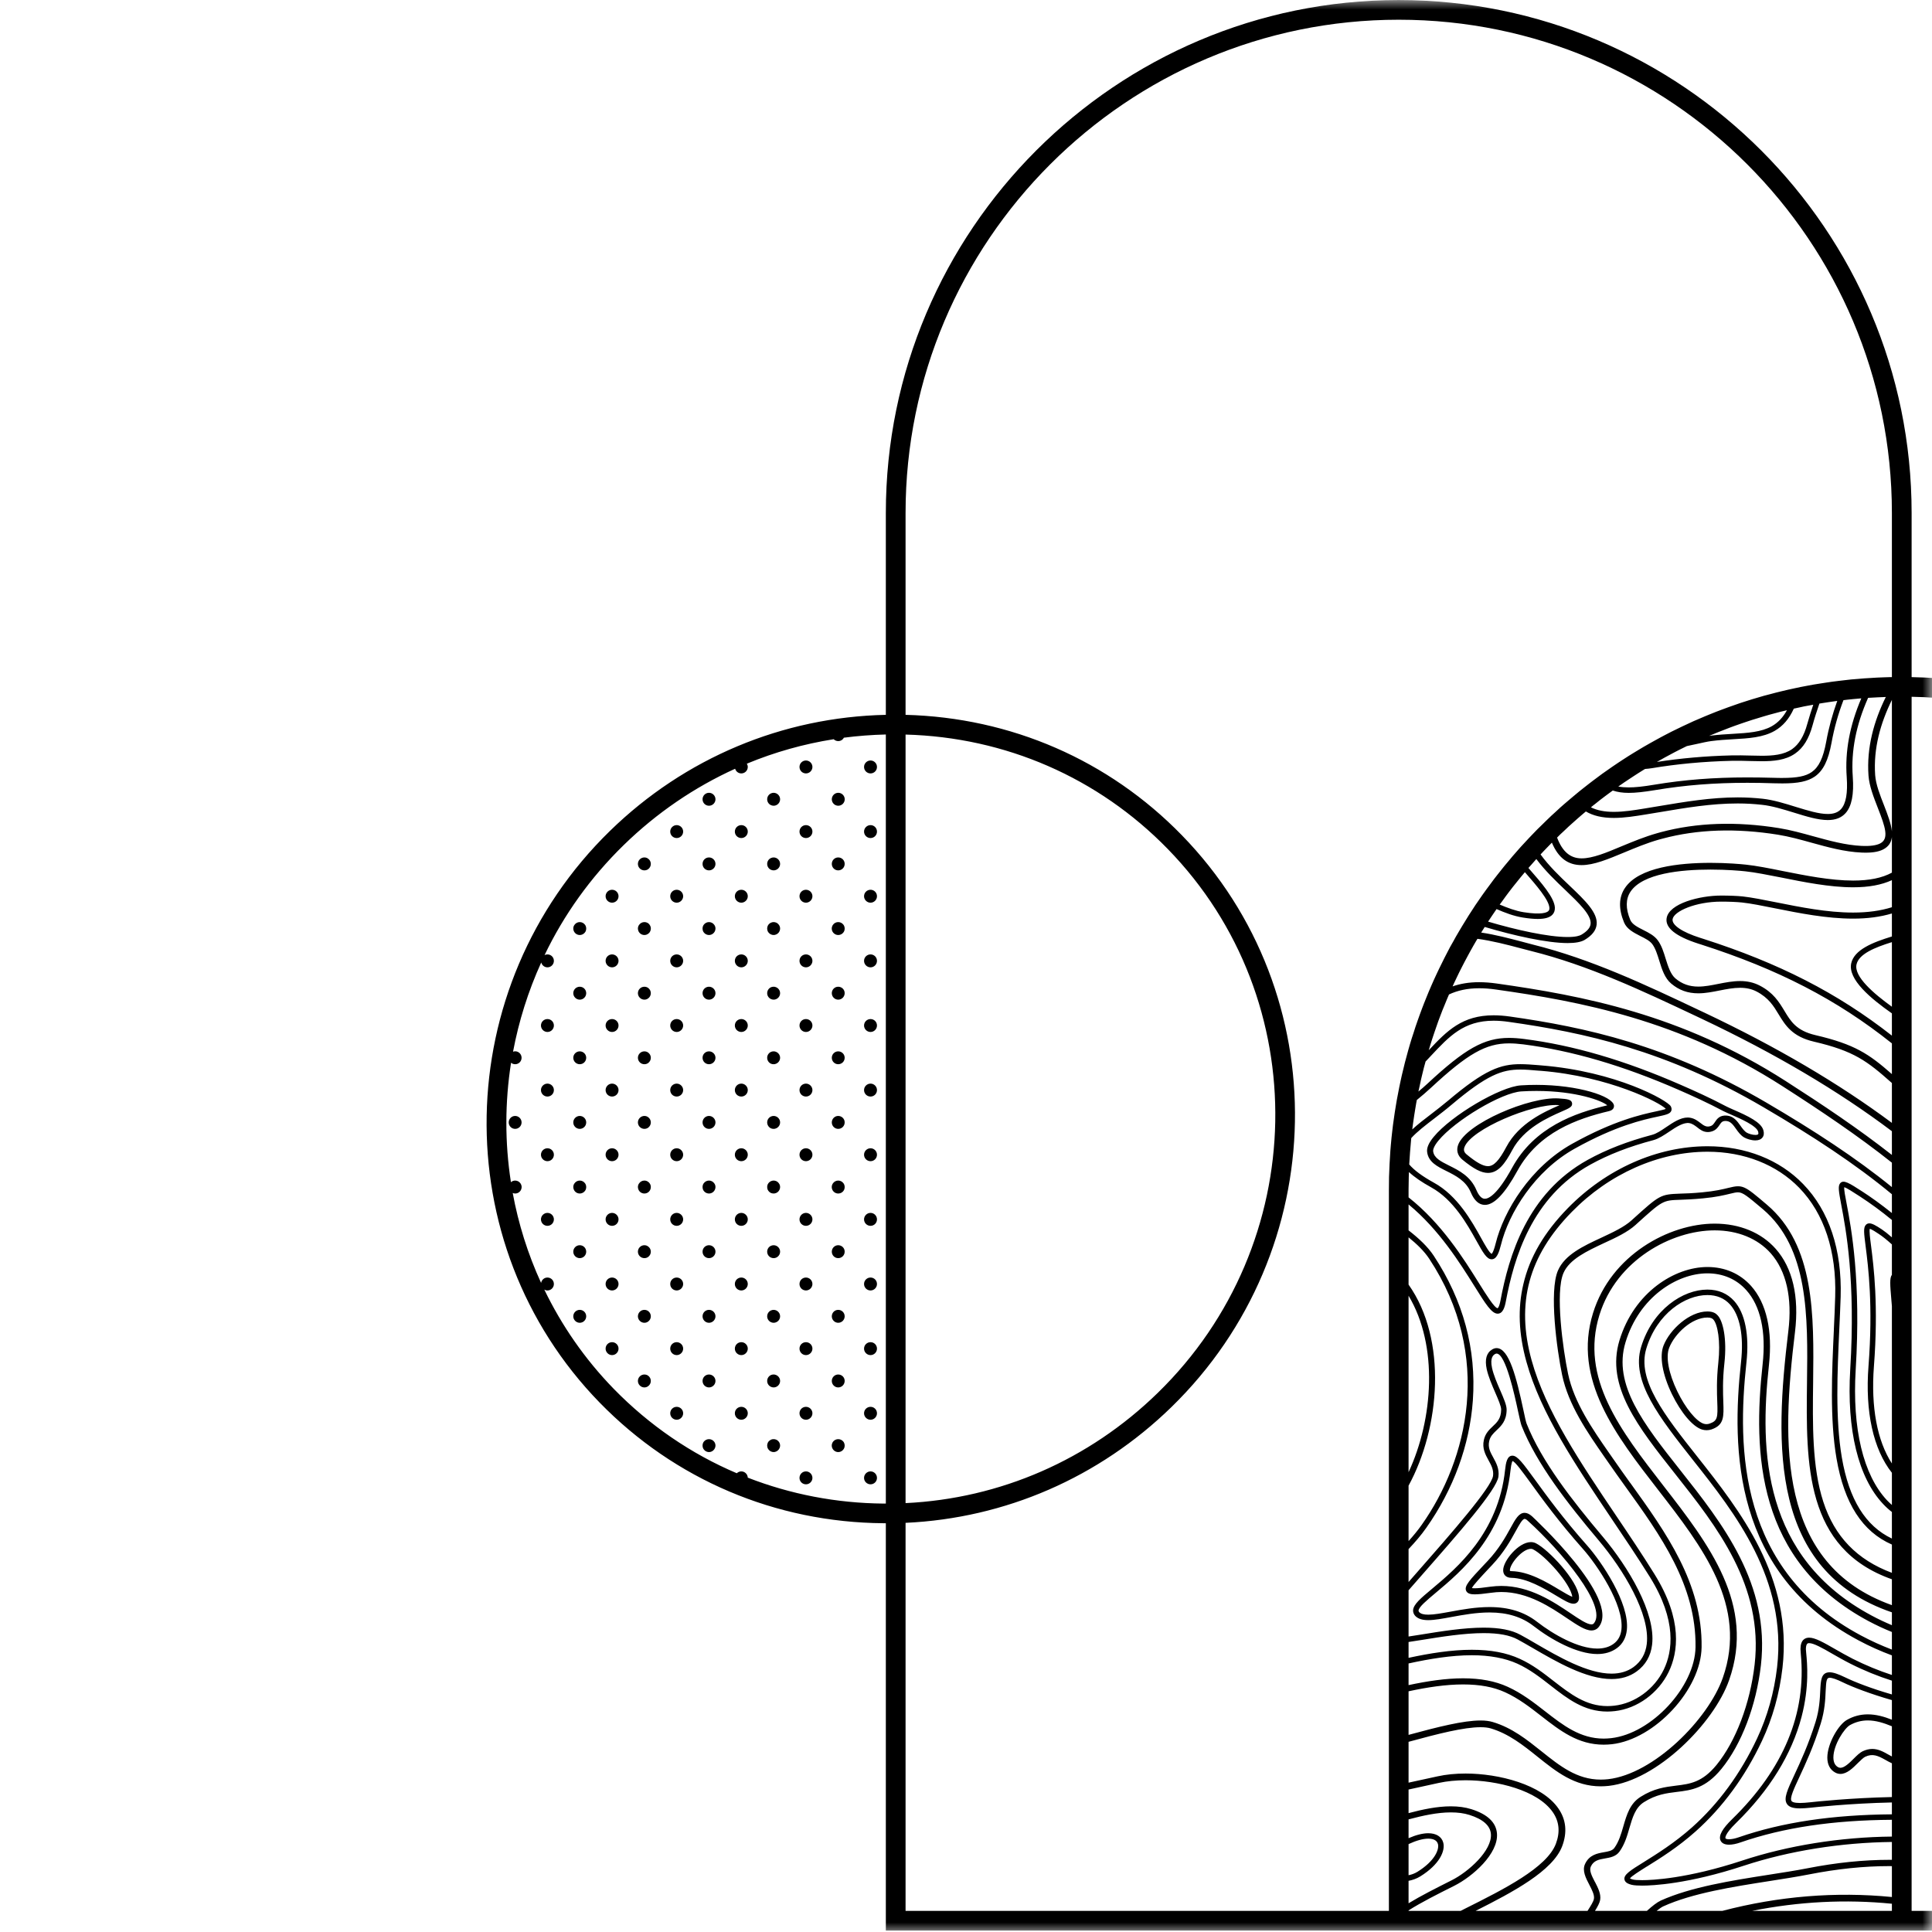 <svg width="100" height="100" viewBox="0 0 100 100" fill="none" xmlns="http://www.w3.org/2000/svg">
    <g id="Clip path group">
        <mask id="mask0_183_144" style="mask-type:luminance" maskUnits="userSpaceOnUse" x="0" y="0"
            width="100" height="100">
            <g id="be34d7ead7">
                <path id="Vector" d="M0 0H100V100H0V0Z" fill="white" />
            </g>
        </mask>
        <g mask="url(#mask0_183_144)">
            <g id="Group">
                <path id="Vector_2"
                    d="M43.723 41.37C43.723 41.556 43.572 41.705 43.389 41.705C43.203 41.705 43.054 41.556 43.054 41.37C43.054 41.187 43.203 41.035 43.389 41.035C43.572 41.035 43.723 41.187 43.723 41.37ZM41.716 39.363C41.53 39.363 41.382 39.514 41.382 39.697C41.382 39.883 41.53 40.032 41.716 40.032C41.899 40.032 42.051 39.883 42.051 39.697C42.051 39.514 41.899 39.363 41.716 39.363ZM45.058 39.363C44.875 39.363 44.723 39.514 44.723 39.697C44.723 39.883 44.875 40.032 45.058 40.032C45.244 40.032 45.392 39.883 45.392 39.697C45.392 39.514 45.244 39.363 45.058 39.363ZM40.109 41.042C40.088 41.039 40.064 41.035 40.044 41.035C39.995 41.035 39.954 41.046 39.912 41.063C39.792 41.115 39.709 41.232 39.709 41.37C39.709 41.508 39.792 41.629 39.912 41.677C39.954 41.694 39.995 41.705 40.044 41.705C40.064 41.705 40.088 41.701 40.109 41.698C40.261 41.667 40.378 41.532 40.378 41.37C40.378 41.208 40.261 41.073 40.109 41.042ZM43.385 47.727C43.272 47.727 43.168 47.786 43.109 47.875C43.075 47.927 43.051 47.992 43.051 48.062C43.051 48.106 43.061 48.151 43.078 48.193C43.13 48.31 43.247 48.396 43.385 48.396C43.527 48.396 43.644 48.31 43.696 48.193C43.713 48.151 43.72 48.106 43.72 48.062C43.72 47.992 43.699 47.927 43.665 47.875C43.603 47.786 43.503 47.727 43.385 47.727ZM43.385 44.381C43.203 44.381 43.054 44.529 43.054 44.716C43.054 44.902 43.203 45.05 43.385 45.05C43.572 45.05 43.72 44.902 43.72 44.716C43.723 44.529 43.572 44.381 43.385 44.381ZM41.716 46.054C41.53 46.054 41.382 46.202 41.382 46.389C41.382 46.571 41.53 46.723 41.716 46.723C41.899 46.723 42.051 46.571 42.051 46.389C42.051 46.202 41.899 46.054 41.716 46.054ZM45.058 46.054C44.875 46.054 44.723 46.202 44.723 46.389C44.723 46.571 44.875 46.723 45.058 46.723C45.244 46.723 45.392 46.571 45.392 46.389C45.392 46.202 45.244 46.054 45.058 46.054ZM41.716 42.708C41.53 42.708 41.382 42.86 41.382 43.043C41.382 43.229 41.53 43.377 41.716 43.377C41.899 43.377 42.051 43.229 42.051 43.043C42.051 42.857 41.899 42.708 41.716 42.708ZM45.058 42.708C44.875 42.708 44.723 42.86 44.723 43.043C44.723 43.229 44.875 43.377 45.058 43.377C45.244 43.377 45.392 43.229 45.392 43.043C45.392 42.857 45.244 42.708 45.058 42.708ZM40.109 47.734C40.088 47.73 40.064 47.727 40.044 47.727C39.995 47.727 39.954 47.737 39.912 47.755C39.854 47.779 39.802 47.82 39.764 47.875C39.73 47.927 39.709 47.992 39.709 48.062C39.709 48.106 39.719 48.151 39.733 48.193C39.768 48.272 39.833 48.334 39.912 48.368C39.954 48.386 39.995 48.396 40.044 48.396C40.064 48.396 40.088 48.393 40.109 48.389C40.219 48.365 40.309 48.293 40.35 48.193C40.368 48.151 40.378 48.106 40.378 48.062C40.378 47.992 40.357 47.927 40.319 47.875C40.271 47.803 40.199 47.751 40.109 47.734ZM40.109 44.388C40.088 44.385 40.064 44.381 40.044 44.381C39.995 44.381 39.954 44.392 39.912 44.409C39.792 44.457 39.709 44.578 39.709 44.716C39.709 44.854 39.792 44.974 39.912 45.023C39.954 45.04 39.995 45.05 40.044 45.05C40.064 45.05 40.088 45.047 40.109 45.043C40.261 45.012 40.378 44.878 40.378 44.716C40.378 44.554 40.261 44.419 40.109 44.388ZM43.385 54.418C43.203 54.418 43.054 54.567 43.054 54.75C43.054 54.936 43.203 55.084 43.385 55.084C43.572 55.084 43.72 54.936 43.72 54.75C43.72 54.567 43.572 54.418 43.385 54.418ZM43.385 51.073C43.203 51.073 43.054 51.221 43.054 51.407C43.054 51.59 43.203 51.742 43.385 51.742C43.572 51.742 43.72 51.59 43.72 51.407C43.723 51.221 43.572 51.073 43.385 51.073ZM41.716 52.746C41.53 52.746 41.382 52.894 41.382 53.08C41.382 53.263 41.53 53.415 41.716 53.415C41.899 53.415 42.051 53.263 42.051 53.08C42.051 52.894 41.899 52.746 41.716 52.746ZM45.058 52.746C44.875 52.746 44.723 52.894 44.723 53.08C44.723 53.263 44.875 53.415 45.058 53.415C45.244 53.415 45.392 53.263 45.392 53.08C45.392 52.894 45.244 52.746 45.058 52.746ZM41.716 49.4C41.53 49.4 41.382 49.548 41.382 49.734C41.382 49.917 41.53 50.069 41.716 50.069C41.899 50.069 42.051 49.917 42.051 49.734C42.051 49.548 41.899 49.4 41.716 49.4ZM45.058 49.4C44.875 49.4 44.723 49.548 44.723 49.734C44.723 49.917 44.875 50.069 45.058 50.069C45.244 50.069 45.392 49.917 45.392 49.734C45.392 49.548 45.244 49.4 45.058 49.4ZM40.109 54.425C40.088 54.418 40.064 54.418 40.044 54.418C39.995 54.418 39.954 54.425 39.912 54.443C39.792 54.494 39.709 54.612 39.709 54.75C39.709 54.891 39.792 55.008 39.912 55.06C39.954 55.077 39.995 55.084 40.044 55.084C40.064 55.084 40.088 55.084 40.109 55.077C40.261 55.046 40.378 54.912 40.378 54.75C40.378 54.591 40.261 54.456 40.109 54.425ZM40.109 51.08C40.088 51.073 40.064 51.073 40.044 51.073C39.995 51.073 39.954 51.08 39.912 51.097C39.792 51.149 39.709 51.269 39.709 51.407C39.709 51.545 39.792 51.663 39.912 51.714C39.954 51.731 39.995 51.742 40.044 51.742C40.064 51.742 40.088 51.738 40.109 51.735C40.261 51.704 40.378 51.569 40.378 51.407C40.378 51.245 40.261 51.111 40.109 51.08ZM43.385 61.106C43.272 61.106 43.168 61.165 43.109 61.255C43.075 61.306 43.051 61.372 43.051 61.441C43.051 61.489 43.061 61.531 43.078 61.572C43.13 61.693 43.247 61.776 43.385 61.776C43.527 61.776 43.644 61.693 43.696 61.572C43.713 61.531 43.72 61.489 43.72 61.441C43.72 61.372 43.699 61.306 43.665 61.255C43.603 61.165 43.503 61.106 43.385 61.106ZM43.385 57.761C43.203 57.761 43.054 57.913 43.054 58.095C43.054 58.282 43.203 58.43 43.385 58.43C43.572 58.43 43.72 58.282 43.72 58.095C43.723 57.913 43.572 57.761 43.385 57.761ZM41.716 59.434C41.53 59.434 41.382 59.585 41.382 59.768C41.382 59.954 41.53 60.103 41.716 60.103C41.899 60.103 42.051 59.954 42.051 59.768C42.051 59.585 41.899 59.434 41.716 59.434ZM45.058 59.434C44.875 59.434 44.723 59.585 44.723 59.768C44.723 59.954 44.875 60.103 45.058 60.103C45.244 60.103 45.392 59.954 45.392 59.768C45.392 59.585 45.244 59.434 45.058 59.434ZM41.716 56.088C41.53 56.088 41.382 56.24 41.382 56.422C41.382 56.609 41.53 56.757 41.716 56.757C41.899 56.757 42.051 56.609 42.051 56.422C42.051 56.24 41.899 56.088 41.716 56.088ZM45.058 56.088C44.875 56.088 44.723 56.24 44.723 56.422C44.723 56.609 44.875 56.757 45.058 56.757C45.244 56.757 45.392 56.609 45.392 56.422C45.392 56.24 45.244 56.088 45.058 56.088ZM40.109 61.113C40.088 61.11 40.064 61.106 40.044 61.106C39.995 61.106 39.954 61.117 39.912 61.134C39.854 61.158 39.802 61.203 39.764 61.255C39.73 61.306 39.709 61.372 39.709 61.441C39.709 61.489 39.719 61.531 39.733 61.572C39.768 61.651 39.833 61.717 39.912 61.752C39.954 61.765 39.995 61.776 40.044 61.776C40.064 61.776 40.088 61.772 40.109 61.769C40.219 61.748 40.309 61.672 40.35 61.572C40.368 61.531 40.378 61.489 40.378 61.441C40.378 61.372 40.357 61.306 40.319 61.255C40.271 61.182 40.199 61.131 40.109 61.113ZM40.109 57.768C40.088 57.764 40.064 57.761 40.044 57.761C39.995 57.761 39.954 57.771 39.912 57.788C39.792 57.84 39.709 57.957 39.709 58.095C39.709 58.233 39.792 58.354 39.912 58.406C39.954 58.423 39.995 58.43 40.044 58.43C40.064 58.43 40.088 58.43 40.109 58.423C40.261 58.392 40.378 58.257 40.378 58.095C40.378 57.933 40.261 57.799 40.109 57.768ZM43.385 67.798C43.203 67.798 43.054 67.946 43.054 68.133C43.054 68.315 43.203 68.467 43.385 68.467C43.572 68.467 43.72 68.315 43.72 68.133C43.72 67.946 43.572 67.798 43.385 67.798ZM43.385 64.452C43.203 64.452 43.054 64.601 43.054 64.787C43.054 64.973 43.203 65.121 43.385 65.121C43.572 65.121 43.72 64.973 43.72 64.787C43.723 64.601 43.572 64.452 43.385 64.452ZM41.716 66.125C41.53 66.125 41.382 66.273 41.382 66.46C41.382 66.646 41.53 66.794 41.716 66.794C41.899 66.794 42.051 66.642 42.051 66.46C42.051 66.273 41.899 66.125 41.716 66.125ZM45.058 66.125C44.875 66.125 44.723 66.273 44.723 66.46C44.723 66.646 44.875 66.794 45.058 66.794C45.244 66.794 45.392 66.642 45.392 66.46C45.392 66.273 45.244 66.125 45.058 66.125ZM41.716 62.779C41.53 62.779 41.382 62.931 41.382 63.114C41.382 63.3 41.53 63.449 41.716 63.449C41.899 63.449 42.051 63.3 42.051 63.114C42.051 62.931 41.899 62.779 41.716 62.779ZM45.058 62.779C44.875 62.779 44.723 62.931 44.723 63.114C44.723 63.3 44.875 63.449 45.058 63.449C45.244 63.449 45.392 63.3 45.392 63.114C45.392 62.931 45.244 62.779 45.058 62.779ZM40.109 67.805C40.088 67.801 40.064 67.798 40.044 67.798C39.995 67.798 39.954 67.808 39.912 67.826C39.792 67.874 39.709 67.995 39.709 68.133C39.709 68.27 39.792 68.388 39.912 68.439C39.954 68.457 39.995 68.467 40.044 68.467C40.064 68.467 40.088 68.464 40.109 68.46C40.261 68.429 40.378 68.295 40.378 68.133C40.378 67.971 40.261 67.836 40.109 67.805ZM40.109 64.459C40.088 64.456 40.064 64.452 40.044 64.452C39.995 64.452 39.954 64.463 39.912 64.48C39.792 64.528 39.709 64.649 39.709 64.787C39.709 64.925 39.792 65.046 39.912 65.094C39.954 65.111 39.995 65.121 40.044 65.121C40.064 65.121 40.088 65.118 40.109 65.115C40.261 65.083 40.378 64.949 40.378 64.787C40.378 64.625 40.261 64.49 40.109 64.459ZM43.385 74.49C43.272 74.49 43.168 74.548 43.109 74.634C43.075 74.689 43.051 74.755 43.051 74.824C43.051 74.869 43.061 74.914 43.078 74.952C43.13 75.072 43.247 75.159 43.385 75.159C43.527 75.159 43.644 75.072 43.696 74.952C43.713 74.914 43.72 74.869 43.72 74.824C43.72 74.755 43.699 74.689 43.665 74.634C43.603 74.548 43.503 74.49 43.385 74.49ZM43.385 71.144C43.203 71.144 43.054 71.292 43.054 71.478C43.054 71.661 43.203 71.813 43.385 71.813C43.572 71.813 43.72 71.661 43.72 71.478C43.723 71.292 43.572 71.144 43.385 71.144ZM41.716 72.817C41.53 72.817 41.382 72.965 41.382 73.151C41.382 73.334 41.53 73.486 41.716 73.486C41.899 73.486 42.051 73.334 42.051 73.151C42.051 72.965 41.899 72.817 41.716 72.817ZM45.058 72.817C44.875 72.817 44.723 72.965 44.723 73.151C44.723 73.334 44.875 73.486 45.058 73.486C45.244 73.486 45.392 73.334 45.392 73.151C45.392 72.965 45.244 72.817 45.058 72.817ZM41.716 69.471C41.53 69.471 41.382 69.619 41.382 69.805C41.382 69.988 41.53 70.14 41.716 70.14C41.899 70.14 42.051 69.988 42.051 69.805C42.051 69.619 41.899 69.471 41.716 69.471ZM45.058 69.471C44.875 69.471 44.723 69.619 44.723 69.805C44.723 69.988 44.875 70.14 45.058 70.14C45.244 70.14 45.392 69.988 45.392 69.805C45.392 69.619 45.244 69.471 45.058 69.471ZM40.109 74.496C40.088 74.49 40.064 74.49 40.044 74.49C39.995 74.49 39.954 74.496 39.912 74.514C39.854 74.541 39.802 74.583 39.764 74.634C39.73 74.689 39.709 74.755 39.709 74.824C39.709 74.869 39.719 74.914 39.733 74.952C39.768 75.031 39.833 75.097 39.912 75.131C39.954 75.148 39.995 75.159 40.044 75.159C40.064 75.159 40.088 75.155 40.109 75.152C40.219 75.128 40.309 75.052 40.35 74.952C40.368 74.914 40.378 74.869 40.378 74.824C40.378 74.755 40.357 74.689 40.319 74.634C40.271 74.565 40.199 74.514 40.109 74.496ZM40.109 71.151C40.088 71.144 40.064 71.144 40.044 71.144C39.995 71.144 39.954 71.151 39.912 71.168C39.792 71.22 39.709 71.34 39.709 71.478C39.709 71.616 39.792 71.734 39.912 71.785C39.954 71.802 39.995 71.813 40.044 71.813C40.064 71.813 40.088 71.809 40.109 71.806C40.261 71.775 40.378 71.64 40.378 71.478C40.378 71.316 40.261 71.182 40.109 71.151ZM41.716 76.159C41.53 76.159 41.382 76.311 41.382 76.497C41.382 76.68 41.53 76.828 41.716 76.828C41.899 76.828 42.051 76.68 42.051 76.497C42.051 76.311 41.899 76.159 41.716 76.159ZM45.058 76.159C44.875 76.159 44.723 76.311 44.723 76.497C44.723 76.68 44.875 76.828 45.058 76.828C45.244 76.828 45.392 76.68 45.392 76.497C45.392 76.311 45.244 76.159 45.058 76.159ZM36.698 41.035C36.512 41.035 36.364 41.187 36.364 41.37C36.364 41.556 36.512 41.705 36.698 41.705C36.881 41.705 37.033 41.556 37.033 41.37C37.033 41.187 36.881 41.035 36.698 41.035ZM36.698 47.727C36.581 47.727 36.481 47.786 36.419 47.875C36.384 47.927 36.364 47.992 36.364 48.062C36.364 48.106 36.374 48.151 36.388 48.193C36.44 48.31 36.56 48.396 36.698 48.396C36.836 48.396 36.953 48.31 37.005 48.193C37.022 48.151 37.033 48.106 37.033 48.062C37.033 47.992 37.012 47.927 36.974 47.875C36.915 47.786 36.812 47.727 36.698 47.727ZM36.698 44.381C36.512 44.381 36.364 44.529 36.364 44.716C36.364 44.902 36.512 45.05 36.698 45.05C36.881 45.05 37.033 44.902 37.033 44.716C37.033 44.529 36.881 44.381 36.698 44.381ZM35.026 46.054C34.839 46.054 34.691 46.202 34.691 46.389C34.691 46.571 34.839 46.723 35.026 46.723C35.208 46.723 35.36 46.571 35.36 46.389C35.36 46.202 35.208 46.054 35.026 46.054ZM38.371 46.054C38.185 46.054 38.036 46.202 38.036 46.389C38.036 46.571 38.185 46.723 38.371 46.723C38.554 46.723 38.705 46.571 38.705 46.389C38.705 46.202 38.554 46.054 38.371 46.054ZM35.026 42.708C34.839 42.708 34.691 42.86 34.691 43.043C34.691 43.229 34.839 43.377 35.026 43.377C35.208 43.377 35.36 43.229 35.36 43.043C35.36 42.857 35.208 42.708 35.026 42.708ZM38.371 42.708C38.185 42.708 38.036 42.86 38.036 43.043C38.036 43.229 38.185 43.377 38.371 43.377C38.554 43.377 38.705 43.229 38.705 43.043C38.705 42.857 38.554 42.708 38.371 42.708ZM33.539 47.782C33.487 47.748 33.422 47.727 33.353 47.727C33.239 47.727 33.136 47.786 33.077 47.875C33.039 47.927 33.018 47.992 33.018 48.062C33.018 48.106 33.029 48.151 33.046 48.193C33.094 48.31 33.215 48.396 33.353 48.396C33.422 48.396 33.487 48.375 33.539 48.337C33.594 48.303 33.636 48.251 33.66 48.193C33.677 48.151 33.687 48.106 33.687 48.062C33.687 47.992 33.667 47.927 33.629 47.875C33.608 47.837 33.577 47.806 33.539 47.782ZM33.539 44.44C33.487 44.402 33.422 44.381 33.353 44.381C33.17 44.381 33.018 44.529 33.018 44.716C33.018 44.902 33.17 45.05 33.353 45.05C33.422 45.05 33.487 45.03 33.539 44.995C33.629 44.933 33.687 44.833 33.687 44.716C33.687 44.602 33.629 44.498 33.539 44.44ZM36.698 54.418C36.512 54.418 36.364 54.567 36.364 54.75C36.364 54.936 36.512 55.084 36.698 55.084C36.881 55.084 37.033 54.936 37.033 54.75C37.033 54.567 36.881 54.418 36.698 54.418ZM36.698 51.073C36.512 51.073 36.364 51.221 36.364 51.407C36.364 51.59 36.512 51.742 36.698 51.742C36.881 51.742 37.033 51.59 37.033 51.407C37.033 51.221 36.881 51.073 36.698 51.073ZM35.026 52.746C34.839 52.746 34.691 52.894 34.691 53.08C34.691 53.263 34.839 53.415 35.026 53.415C35.208 53.415 35.36 53.263 35.36 53.08C35.36 52.894 35.208 52.746 35.026 52.746ZM38.371 52.746C38.185 52.746 38.036 52.894 38.036 53.08C38.036 53.263 38.185 53.415 38.371 53.415C38.554 53.415 38.705 53.263 38.705 53.08C38.705 52.894 38.554 52.746 38.371 52.746ZM35.026 49.4C34.839 49.4 34.691 49.548 34.691 49.734C34.691 49.917 34.839 50.069 35.026 50.069C35.208 50.069 35.36 49.917 35.36 49.734C35.36 49.548 35.208 49.4 35.026 49.4ZM38.371 49.4C38.185 49.4 38.036 49.548 38.036 49.734C38.036 49.917 38.185 50.069 38.371 50.069C38.554 50.069 38.705 49.917 38.705 49.734C38.705 49.548 38.554 49.4 38.371 49.4ZM33.539 54.474C33.487 54.439 33.422 54.418 33.353 54.418C33.17 54.418 33.018 54.567 33.018 54.75C33.018 54.936 33.17 55.084 33.353 55.084C33.422 55.084 33.487 55.063 33.539 55.029C33.629 54.967 33.687 54.867 33.687 54.75C33.687 54.636 33.629 54.536 33.539 54.474ZM33.539 51.128C33.487 51.093 33.422 51.073 33.353 51.073C33.17 51.073 33.018 51.221 33.018 51.407C33.018 51.59 33.17 51.742 33.353 51.742C33.422 51.742 33.487 51.721 33.539 51.683C33.629 51.625 33.687 51.521 33.687 51.407C33.687 51.29 33.629 51.19 33.539 51.128ZM36.698 61.106C36.581 61.106 36.481 61.165 36.419 61.255C36.384 61.306 36.364 61.372 36.364 61.441C36.364 61.489 36.374 61.531 36.388 61.572C36.44 61.693 36.56 61.776 36.698 61.776C36.836 61.776 36.953 61.693 37.005 61.572C37.022 61.531 37.033 61.489 37.033 61.441C37.033 61.372 37.012 61.306 36.974 61.255C36.915 61.165 36.812 61.106 36.698 61.106ZM36.698 57.761C36.512 57.761 36.364 57.913 36.364 58.095C36.364 58.282 36.512 58.43 36.698 58.43C36.881 58.43 37.033 58.282 37.033 58.095C37.033 57.913 36.881 57.761 36.698 57.761ZM35.026 59.434C34.839 59.434 34.691 59.585 34.691 59.768C34.691 59.954 34.839 60.103 35.026 60.103C35.208 60.103 35.36 59.954 35.36 59.768C35.36 59.585 35.208 59.434 35.026 59.434ZM38.371 59.434C38.185 59.434 38.036 59.585 38.036 59.768C38.036 59.954 38.185 60.103 38.371 60.103C38.554 60.103 38.705 59.954 38.705 59.768C38.705 59.585 38.554 59.434 38.371 59.434ZM35.026 56.088C34.839 56.088 34.691 56.24 34.691 56.422C34.691 56.609 34.839 56.757 35.026 56.757C35.208 56.757 35.36 56.609 35.36 56.422C35.36 56.24 35.208 56.088 35.026 56.088ZM38.371 56.088C38.185 56.088 38.036 56.24 38.036 56.422C38.036 56.609 38.185 56.757 38.371 56.757C38.554 56.757 38.705 56.609 38.705 56.422C38.705 56.24 38.554 56.088 38.371 56.088ZM33.539 61.165C33.487 61.127 33.422 61.106 33.353 61.106C33.239 61.106 33.136 61.165 33.077 61.255C33.039 61.306 33.018 61.372 33.018 61.441C33.018 61.489 33.029 61.531 33.046 61.572C33.094 61.693 33.215 61.776 33.353 61.776C33.422 61.776 33.487 61.755 33.539 61.72C33.594 61.682 33.636 61.631 33.66 61.572C33.677 61.531 33.687 61.489 33.687 61.441C33.687 61.372 33.667 61.306 33.629 61.255C33.608 61.22 33.577 61.189 33.539 61.165ZM33.539 57.819C33.487 57.781 33.422 57.761 33.353 57.761C33.17 57.761 33.018 57.913 33.018 58.095C33.018 58.282 33.17 58.43 33.353 58.43C33.422 58.43 33.487 58.409 33.539 58.375C33.629 58.313 33.687 58.213 33.687 58.095C33.687 57.981 33.629 57.878 33.539 57.819ZM36.698 67.798C36.512 67.798 36.364 67.946 36.364 68.133C36.364 68.315 36.512 68.467 36.698 68.467C36.881 68.467 37.033 68.315 37.033 68.133C37.033 67.946 36.881 67.798 36.698 67.798ZM36.698 64.452C36.512 64.452 36.364 64.601 36.364 64.787C36.364 64.973 36.512 65.121 36.698 65.121C36.881 65.121 37.033 64.973 37.033 64.787C37.033 64.601 36.881 64.452 36.698 64.452ZM35.026 66.125C34.839 66.125 34.691 66.273 34.691 66.46C34.691 66.646 34.839 66.794 35.026 66.794C35.208 66.794 35.36 66.642 35.36 66.46C35.36 66.273 35.208 66.125 35.026 66.125ZM38.371 66.125C38.185 66.125 38.036 66.273 38.036 66.46C38.036 66.646 38.185 66.794 38.371 66.794C38.554 66.794 38.705 66.642 38.705 66.46C38.705 66.273 38.554 66.125 38.371 66.125ZM35.026 62.779C34.839 62.779 34.691 62.931 34.691 63.114C34.691 63.3 34.839 63.449 35.026 63.449C35.208 63.449 35.36 63.3 35.36 63.114C35.36 62.931 35.208 62.779 35.026 62.779ZM38.371 62.779C38.185 62.779 38.036 62.931 38.036 63.114C38.036 63.3 38.185 63.449 38.371 63.449C38.554 63.449 38.705 63.3 38.705 63.114C38.705 62.931 38.554 62.779 38.371 62.779ZM33.539 67.853C33.487 67.819 33.422 67.798 33.353 67.798C33.17 67.798 33.018 67.946 33.018 68.133C33.018 68.315 33.17 68.467 33.353 68.467C33.422 68.467 33.487 68.446 33.539 68.409C33.629 68.35 33.687 68.246 33.687 68.133C33.687 68.015 33.629 67.915 33.539 67.853ZM33.539 64.511C33.487 64.473 33.422 64.452 33.353 64.452C33.17 64.452 33.018 64.601 33.018 64.787C33.018 64.973 33.17 65.121 33.353 65.121C33.422 65.121 33.487 65.101 33.539 65.066C33.629 65.004 33.687 64.904 33.687 64.787C33.687 64.673 33.629 64.57 33.539 64.511ZM36.698 74.49C36.581 74.49 36.481 74.548 36.419 74.634C36.384 74.689 36.364 74.755 36.364 74.824C36.364 74.869 36.374 74.914 36.388 74.952C36.44 75.072 36.56 75.159 36.698 75.159C36.836 75.159 36.953 75.072 37.005 74.952C37.022 74.914 37.033 74.869 37.033 74.824C37.033 74.755 37.012 74.689 36.974 74.634C36.915 74.548 36.812 74.49 36.698 74.49ZM36.698 71.144C36.512 71.144 36.364 71.292 36.364 71.478C36.364 71.661 36.512 71.813 36.698 71.813C36.881 71.813 37.033 71.661 37.033 71.478C37.033 71.292 36.881 71.144 36.698 71.144ZM35.026 72.817C34.839 72.817 34.691 72.965 34.691 73.151C34.691 73.334 34.839 73.486 35.026 73.486C35.208 73.486 35.36 73.334 35.36 73.151C35.36 72.965 35.208 72.817 35.026 72.817ZM38.371 72.817C38.185 72.817 38.036 72.965 38.036 73.151C38.036 73.334 38.185 73.486 38.371 73.486C38.554 73.486 38.705 73.334 38.705 73.151C38.705 72.965 38.554 72.817 38.371 72.817ZM35.026 69.471C34.839 69.471 34.691 69.619 34.691 69.805C34.691 69.988 34.839 70.14 35.026 70.14C35.208 70.14 35.36 69.988 35.36 69.805C35.36 69.619 35.208 69.471 35.026 69.471ZM38.371 69.471C38.185 69.471 38.036 69.619 38.036 69.805C38.036 69.988 38.185 70.14 38.371 70.14C38.554 70.14 38.705 69.988 38.705 69.805C38.705 69.619 38.554 69.471 38.371 69.471ZM33.539 71.199C33.487 71.164 33.422 71.144 33.353 71.144C33.17 71.144 33.018 71.292 33.018 71.478C33.018 71.661 33.17 71.813 33.353 71.813C33.422 71.813 33.487 71.792 33.539 71.754C33.629 71.696 33.687 71.592 33.687 71.478C33.687 71.361 33.629 71.261 33.539 71.199ZM30.008 47.727C29.894 47.727 29.79 47.786 29.732 47.875C29.694 47.927 29.673 47.992 29.673 48.062C29.673 48.106 29.683 48.151 29.701 48.193C29.752 48.31 29.87 48.396 30.008 48.396C30.145 48.396 30.266 48.31 30.318 48.193C30.335 48.151 30.342 48.106 30.342 48.062C30.342 47.992 30.321 47.927 30.287 47.875C30.225 47.786 30.125 47.727 30.008 47.727ZM31.68 46.054C31.497 46.054 31.346 46.202 31.346 46.389C31.346 46.571 31.497 46.723 31.68 46.723C31.866 46.723 32.015 46.571 32.015 46.389C32.015 46.202 31.866 46.054 31.68 46.054ZM30.008 54.418C29.825 54.418 29.673 54.567 29.673 54.75C29.673 54.936 29.825 55.084 30.008 55.084C30.194 55.084 30.342 54.936 30.342 54.75C30.342 54.567 30.194 54.418 30.008 54.418ZM30.008 51.073C29.825 51.073 29.673 51.221 29.673 51.407C29.673 51.59 29.825 51.742 30.008 51.742C30.194 51.742 30.342 51.59 30.342 51.407C30.342 51.221 30.194 51.073 30.008 51.073ZM28.335 52.746C28.152 52.746 28 52.894 28 53.08C28 53.263 28.152 53.415 28.335 53.415C28.521 53.415 28.669 53.263 28.669 53.08C28.669 52.894 28.521 52.746 28.335 52.746ZM31.68 52.746C31.497 52.746 31.346 52.894 31.346 53.08C31.346 53.263 31.497 53.415 31.68 53.415C31.866 53.415 32.015 53.263 32.015 53.08C32.015 52.894 31.866 52.746 31.68 52.746ZM31.68 49.4C31.497 49.4 31.346 49.548 31.346 49.734C31.346 49.917 31.497 50.069 31.68 50.069C31.866 50.069 32.015 49.917 32.015 49.734C32.015 49.548 31.866 49.4 31.68 49.4ZM30.008 61.106C29.894 61.106 29.79 61.165 29.732 61.255C29.694 61.306 29.673 61.372 29.673 61.441C29.673 61.489 29.683 61.531 29.701 61.572C29.752 61.693 29.87 61.776 30.008 61.776C30.145 61.776 30.266 61.693 30.318 61.572C30.335 61.531 30.342 61.489 30.342 61.441C30.342 61.372 30.321 61.306 30.287 61.255C30.225 61.165 30.125 61.106 30.008 61.106ZM30.008 57.761C29.825 57.761 29.673 57.913 29.673 58.095C29.673 58.282 29.825 58.43 30.008 58.43C30.194 58.43 30.342 58.282 30.342 58.095C30.342 57.913 30.194 57.761 30.008 57.761ZM28.335 59.434C28.152 59.434 28 59.585 28 59.768C28 59.954 28.152 60.103 28.335 60.103C28.521 60.103 28.669 59.954 28.669 59.768C28.669 59.585 28.521 59.434 28.335 59.434ZM31.68 59.434C31.497 59.434 31.346 59.585 31.346 59.768C31.346 59.954 31.497 60.103 31.68 60.103C31.866 60.103 32.015 59.954 32.015 59.768C32.015 59.585 31.866 59.434 31.68 59.434ZM28.335 56.088C28.152 56.088 28 56.24 28 56.422C28 56.609 28.152 56.757 28.335 56.757C28.521 56.757 28.669 56.609 28.669 56.422C28.669 56.24 28.521 56.088 28.335 56.088ZM31.68 56.088C31.497 56.088 31.346 56.24 31.346 56.422C31.346 56.609 31.497 56.757 31.68 56.757C31.866 56.757 32.015 56.609 32.015 56.422C32.015 56.24 31.866 56.088 31.68 56.088ZM26.662 57.761C26.48 57.761 26.331 57.913 26.331 58.095C26.331 58.282 26.48 58.43 26.662 58.43C26.849 58.43 26.997 58.282 26.997 58.095C26.997 57.913 26.849 57.761 26.662 57.761ZM30.008 67.798C29.825 67.798 29.673 67.946 29.673 68.133C29.673 68.315 29.825 68.467 30.008 68.467C30.194 68.467 30.342 68.315 30.342 68.133C30.342 67.946 30.194 67.798 30.008 67.798ZM30.008 64.452C29.825 64.452 29.673 64.601 29.673 64.787C29.673 64.973 29.825 65.121 30.008 65.121C30.194 65.121 30.342 64.973 30.342 64.787C30.342 64.601 30.194 64.452 30.008 64.452ZM31.68 66.125C31.497 66.125 31.346 66.273 31.346 66.46C31.346 66.646 31.497 66.794 31.68 66.794C31.866 66.794 32.015 66.642 32.015 66.46C32.015 66.273 31.866 66.125 31.68 66.125ZM28.335 62.779C28.152 62.779 28 62.931 28 63.114C28 63.3 28.152 63.449 28.335 63.449C28.521 63.449 28.669 63.3 28.669 63.114C28.669 62.931 28.521 62.779 28.335 62.779ZM31.68 62.779C31.497 62.779 31.346 62.931 31.346 63.114C31.346 63.3 31.497 63.449 31.68 63.449C31.866 63.449 32.015 63.3 32.015 63.114C32.015 62.931 31.866 62.779 31.68 62.779ZM31.68 69.471C31.497 69.471 31.346 69.619 31.346 69.805C31.346 69.988 31.497 70.14 31.68 70.14C31.866 70.14 32.015 69.988 32.015 69.805C32.015 69.619 31.866 69.471 31.68 69.471ZM88.916 68.095C89.178 68.384 89.395 69.281 89.254 70.564C89.157 71.444 89.181 72.085 89.198 72.551C89.226 73.331 89.243 73.758 88.591 73.986C88.509 74.013 88.422 74.027 88.336 74.027C88.257 74.027 88.178 74.017 88.098 73.993C87.619 73.848 87.009 73.127 86.536 72.154C86.046 71.14 85.884 70.202 86.105 69.643C86.436 68.809 87.45 67.881 88.374 67.881C88.685 67.881 88.823 67.988 88.916 68.095ZM88.685 68.302C88.636 68.25 88.571 68.195 88.374 68.195C87.574 68.195 86.691 69.019 86.398 69.757C86.208 70.237 86.367 71.082 86.819 72.02C87.24 72.889 87.802 73.575 88.188 73.693C88.291 73.724 88.391 73.72 88.488 73.686C88.905 73.541 88.916 73.368 88.885 72.565C88.867 72.085 88.843 71.433 88.94 70.53C89.064 69.409 88.902 68.546 88.685 68.302ZM75.886 82.337C75.779 82.088 76.066 81.788 76.824 80.981L77.004 80.791C77.59 80.167 77.931 79.549 78.18 79.098C78.442 78.618 78.618 78.304 78.914 78.304C79.035 78.304 79.159 78.363 79.294 78.48C79.338 78.525 83.905 82.733 82.756 84.206C82.663 84.327 82.529 84.392 82.373 84.392C82.049 84.392 81.639 84.116 81.115 83.764C80.259 83.188 79.094 82.402 77.707 82.402C77.538 82.402 77.366 82.416 77.197 82.44C76.773 82.499 76.514 82.523 76.335 82.523C76.162 82.523 75.955 82.502 75.886 82.337ZM76.186 82.198C76.214 82.205 76.259 82.209 76.335 82.209C76.497 82.209 76.742 82.185 77.152 82.126C77.338 82.102 77.525 82.088 77.707 82.088C79.19 82.088 80.404 82.906 81.29 83.502C81.749 83.813 82.146 84.078 82.373 84.078C82.432 84.078 82.473 84.058 82.508 84.013C83.191 83.137 80.866 80.332 79.08 78.715C78.99 78.629 78.939 78.618 78.914 78.618C78.8 78.618 78.635 78.922 78.456 79.246C78.197 79.715 77.845 80.353 77.231 81.005L77.055 81.191C76.662 81.612 76.255 82.043 76.186 82.198ZM77.804 81.267C77.807 80.788 78.597 79.819 79.239 79.819C79.332 79.819 79.421 79.839 79.501 79.881C80.142 80.201 81.666 81.809 81.728 82.644C81.739 82.764 81.715 82.857 81.653 82.923C81.601 82.978 81.528 83.009 81.442 83.009C81.246 83.009 80.97 82.844 80.556 82.595C79.911 82.209 79.032 81.681 78.218 81.667C77.959 81.664 77.8 81.509 77.804 81.267ZM78.152 81.271C78.152 81.295 78.156 81.305 78.156 81.309C78.156 81.309 78.169 81.319 78.225 81.322C79.132 81.336 80.056 81.891 80.728 82.295C80.973 82.44 81.242 82.602 81.38 82.65C81.304 81.971 79.959 80.495 79.345 80.191C79.314 80.174 79.276 80.167 79.239 80.167C78.797 80.167 78.156 80.943 78.152 81.271ZM77.904 76.073C77.942 75.721 78.004 75.345 78.283 75.345C78.545 75.345 78.832 75.742 79.463 76.607C80.042 77.404 80.908 78.597 82.153 79.998C82.887 80.826 84.356 82.981 84.205 84.371C84.16 84.778 83.987 85.092 83.687 85.31C83.412 85.51 83.073 85.613 82.677 85.613C81.622 85.613 80.28 84.865 79.38 84.165C78.769 83.692 78.025 83.461 77.097 83.461C76.407 83.461 75.731 83.585 75.131 83.695C74.655 83.782 74.252 83.858 73.924 83.858C73.607 83.858 73.393 83.785 73.251 83.637C73.176 83.554 73.138 83.454 73.141 83.347C73.162 83.04 73.527 82.733 74.138 82.223C75.414 81.153 77.552 79.363 77.904 76.073ZM74.317 82.44C73.845 82.837 73.434 83.178 73.424 83.364C73.424 83.385 73.427 83.409 73.458 83.444C73.541 83.533 73.689 83.575 73.924 83.575C74.228 83.575 74.621 83.502 75.079 83.419C75.69 83.306 76.383 83.181 77.097 83.181C78.09 83.181 78.894 83.43 79.552 83.94C80.418 84.613 81.691 85.33 82.677 85.33C83.011 85.33 83.298 85.248 83.522 85.082C83.753 84.913 83.891 84.665 83.925 84.341C84.063 83.047 82.649 80.981 81.942 80.184C80.687 78.773 79.814 77.573 79.239 76.776C78.811 76.19 78.411 75.635 78.283 75.624C78.287 75.631 78.228 75.693 78.183 76.104C77.818 79.508 75.628 81.343 74.317 82.44ZM75.472 59.261C75.873 58.151 79.176 56.754 80.677 56.854C81.153 56.885 81.339 56.916 81.37 57.099L81.38 57.102L81.37 57.109C81.394 57.288 81.228 57.361 80.832 57.533C80.149 57.833 78.876 58.389 78.273 59.53C77.897 60.237 77.542 60.71 77.017 60.71C76.673 60.71 76.276 60.503 75.693 60.023C75.448 59.82 75.369 59.547 75.472 59.261ZM75.914 59.754C76.424 60.175 76.762 60.361 77.017 60.361C77.318 60.361 77.59 60.075 77.966 59.368C78.625 58.12 79.973 57.533 80.694 57.216C80.704 57.212 80.711 57.209 80.722 57.205C80.697 57.202 80.677 57.202 80.653 57.199C79.332 57.112 76.135 58.447 75.8 59.378C75.745 59.53 75.779 59.641 75.914 59.754ZM73.869 59.634C73.838 59.416 73.948 59.158 74.207 58.844C75.114 57.74 77.649 56.243 78.728 56.178C78.994 56.16 79.263 56.153 79.528 56.153C81.68 56.153 83.481 56.736 83.539 57.223C83.543 57.274 83.546 57.45 83.281 57.512C81.653 57.899 79.642 58.595 78.545 60.593C77.89 61.786 77.338 62.365 76.859 62.365C76.555 62.365 76.311 62.148 76.131 61.724C75.876 61.113 75.338 60.848 74.862 60.61C74.386 60.372 73.938 60.148 73.869 59.634ZM74.179 59.592C74.228 59.941 74.569 60.11 75 60.327C75.528 60.589 76.121 60.886 76.421 61.603C76.545 61.889 76.686 62.041 76.845 62.048C77.035 62.055 77.49 61.865 78.269 60.441C79.421 58.344 81.501 57.612 83.191 57.212C82.942 56.978 81.587 56.467 79.528 56.467C79.27 56.467 79.007 56.474 78.745 56.491C77.728 56.553 75.317 57.985 74.448 59.044C74.183 59.368 74.172 59.537 74.179 59.592ZM124.979 61.589V99.924H45.851V78.842C45.81 78.842 45.772 78.842 45.73 78.842C40.14 78.801 34.922 76.583 31.039 72.599C23.031 64.376 23.269 51.1 31.577 43.002C35.45 39.231 40.499 37.117 45.851 37V26.552C45.851 11.914 57.76 0.003 72.396 0.003C87.036 0.003 98.945 11.914 98.945 26.552V35.048C113.347 35.32 124.979 47.12 124.979 61.589ZM97.924 48.765C97.037 49.041 96.217 49.376 96.093 49.917C95.951 50.545 96.982 51.428 97.924 52.108V48.765ZM97.924 48.472V47.282C97.331 47.458 96.668 47.548 95.917 47.548C94.547 47.548 93.127 47.265 91.871 47.013C91.223 46.882 90.616 46.761 90.164 46.713C89.906 46.685 89.502 46.668 89.088 46.668C87.774 46.668 86.639 47.165 86.574 47.575C86.526 47.879 87.06 48.244 88.005 48.544L88.16 48.593C92.064 49.845 95.092 51.383 97.924 53.604V52.452C96.834 51.687 95.63 50.69 95.82 49.855C95.979 49.155 96.931 48.776 97.924 48.472ZM97.924 46.958V45.557C97.389 45.802 96.731 45.926 95.917 45.926C94.706 45.926 93.368 45.657 92.189 45.419C91.502 45.285 90.857 45.154 90.337 45.099C90.078 45.071 89.388 45.009 88.536 45.009C86.998 45.009 85.025 45.206 84.394 46.154C84.143 46.533 84.136 47.023 84.381 47.61C84.477 47.844 84.76 47.986 85.057 48.137C85.339 48.279 85.626 48.424 85.805 48.669C86.005 48.938 86.112 49.286 86.215 49.624C86.34 50.021 86.467 50.428 86.722 50.645C87.064 50.931 87.44 51.066 87.905 51.066C88.247 51.066 88.602 50.993 88.95 50.924C89.316 50.852 89.692 50.779 90.068 50.779C90.444 50.779 90.775 50.855 91.078 51.011C91.788 51.376 92.078 51.856 92.361 52.321C92.692 52.873 92.982 53.346 93.961 53.577C96.003 54.053 96.734 54.55 97.924 55.595V54.005C95.068 51.725 92.016 50.162 88.064 48.893L87.909 48.844C86.74 48.468 86.184 48.027 86.264 47.527C86.384 46.761 87.981 46.354 89.088 46.354C89.512 46.354 89.926 46.371 90.199 46.399C90.661 46.451 91.278 46.571 91.93 46.703C93.171 46.951 94.575 47.234 95.913 47.234C95.917 47.234 95.917 47.234 95.917 47.234C96.675 47.234 97.341 47.141 97.924 46.958ZM96.993 70.733C96.834 72.83 97.162 74.576 97.924 75.749V67.608C97.913 67.491 97.907 67.377 97.896 67.274C97.831 66.511 97.8 66.149 97.924 65.984V64.411C97.669 64.18 97.438 63.993 97.241 63.866C97.151 63.804 96.882 63.624 96.779 63.604C96.748 63.711 96.793 64.083 96.844 64.473C96.982 65.549 97.237 67.553 96.993 70.733ZM97.924 64.045V63.145C97.382 62.697 96.824 62.29 96.262 61.924C95.896 61.686 95.582 61.483 95.458 61.451C95.441 61.572 95.51 61.938 95.579 62.29C95.824 63.583 96.331 66.273 96.051 70.892C95.865 73.941 96.441 76.345 97.672 77.656C97.755 77.742 97.838 77.821 97.924 77.897V76.231C96.962 75.017 96.531 73.072 96.713 70.713C96.955 67.56 96.7 65.577 96.565 64.511C96.479 63.831 96.441 63.548 96.572 63.404C96.62 63.349 96.682 63.321 96.758 63.321C96.906 63.321 97.096 63.431 97.4 63.631C97.544 63.728 97.724 63.869 97.924 64.045ZM97.924 62.786V61.814C96.041 60.251 93.823 58.802 91.288 57.316C86.236 54.356 81.966 53.439 78.107 52.894C77.825 52.852 77.555 52.832 77.311 52.832C75.762 52.832 75.014 53.636 74.065 54.65C73.976 54.746 73.883 54.846 73.786 54.946C73.783 54.956 73.779 54.967 73.779 54.977C73.751 55.067 73.727 55.16 73.703 55.253C73.676 55.364 73.648 55.474 73.621 55.588C73.6 55.677 73.576 55.77 73.555 55.864C73.531 55.977 73.507 56.088 73.483 56.202C73.462 56.295 73.441 56.388 73.421 56.481C73.421 56.488 73.421 56.495 73.417 56.498C73.572 56.371 73.724 56.24 73.876 56.098C75.831 54.277 76.821 53.722 78.107 53.722C78.338 53.722 78.59 53.739 78.883 53.777C81.435 54.101 84.094 54.881 87.009 56.157C87.702 56.46 88.519 56.826 89.34 57.261C89.423 57.305 89.557 57.364 89.712 57.433C90.475 57.764 91.161 58.092 91.271 58.499C91.316 58.654 91.299 58.782 91.226 58.875C91.15 58.975 91.026 59.027 90.857 59.027C90.647 59.027 90.416 58.951 90.281 58.875C90.099 58.771 89.975 58.599 89.857 58.433C89.709 58.223 89.581 58.044 89.361 58.023C89.15 58.006 89.092 58.092 88.999 58.233C88.926 58.34 88.836 58.471 88.664 58.54C88.571 58.578 88.481 58.595 88.395 58.595C88.16 58.595 87.998 58.471 87.843 58.347C87.716 58.251 87.598 58.161 87.443 58.133C87.15 58.081 86.764 58.326 86.405 58.571C86.133 58.754 85.853 58.94 85.581 59.013C84.329 59.344 83.26 59.758 82.318 60.279C79.276 61.962 78.362 65.125 77.942 67.36C77.887 67.657 77.79 67.995 77.518 67.995C77.207 67.995 76.89 67.488 76.317 66.57C75.569 65.377 74.483 63.638 72.907 62.341V63.683C73.431 64.09 73.896 64.521 74.21 64.997C75.742 67.315 76.421 69.837 76.235 72.486C76.069 74.8 75.234 77.08 73.824 79.08C73.562 79.456 73.248 79.819 72.907 80.181V81.885C73.062 81.705 73.227 81.519 73.4 81.322C75.093 79.394 77.197 76.997 77.28 76.39C77.321 76.08 77.186 75.838 77.045 75.583C76.886 75.293 76.707 74.966 76.804 74.534C76.876 74.196 77.083 74 77.266 73.827C77.487 73.62 77.694 73.424 77.7 72.965C77.704 72.796 77.552 72.444 77.39 72.072C77.224 71.689 77.038 71.254 76.952 70.868C76.845 70.364 76.938 70.023 77.235 69.847C77.311 69.802 77.386 69.778 77.462 69.778C78.111 69.778 78.49 71.299 78.852 72.989C78.921 73.32 78.983 73.603 79.018 73.689C79.79 75.638 81.373 77.659 82.97 79.553C84.267 81.095 85.712 83.482 85.512 85.13C85.443 85.713 85.174 86.179 84.719 86.51C84.356 86.776 83.918 86.907 83.415 86.907C82.094 86.907 80.559 86.013 79.325 85.296C79.045 85.134 78.79 84.986 78.559 84.861C78.149 84.637 77.573 84.53 76.797 84.53C75.79 84.53 74.624 84.716 73.596 84.882C73.358 84.92 73.127 84.954 72.907 84.989V85.81C73.993 85.575 75.124 85.392 76.18 85.392C77.162 85.392 77.973 85.544 78.659 85.858C79.328 86.162 79.887 86.596 80.425 87.017C81.28 87.679 82.087 88.307 83.198 88.307C83.315 88.307 83.436 88.3 83.556 88.286C84.622 88.166 85.629 87.431 86.119 86.413C86.567 85.479 86.808 83.889 85.394 81.619C84.767 80.615 84.088 79.605 83.429 78.629C81.539 75.817 79.749 73.162 79.007 70.485C78.604 69.033 78.552 67.719 78.849 66.467C79.176 65.066 79.932 63.78 81.149 62.535C83.142 60.499 85.777 59.33 88.381 59.33C90.35 59.33 92.109 60.023 93.33 61.286C94.675 62.669 95.344 64.687 95.272 67.118C95.254 67.674 95.227 68.246 95.199 68.853C95.103 70.999 94.989 73.431 95.334 75.445C95.706 77.611 96.555 78.984 97.924 79.636V78.26C97.765 78.139 97.614 78.001 97.469 77.846C96.182 76.48 95.579 74.003 95.768 70.875C96.048 66.291 95.544 63.624 95.299 62.341C95.175 61.672 95.124 61.396 95.244 61.248C95.417 61.041 95.71 61.231 96.413 61.686C96.824 61.952 97.344 62.321 97.924 62.786ZM97.924 89.352C97.51 89.18 97.093 89.049 96.679 89.049C96.351 89.049 96.051 89.128 95.755 89.29C95.465 89.452 94.896 90.311 94.896 90.97C94.899 91.218 94.979 91.38 95.141 91.47C95.182 91.491 95.22 91.501 95.261 91.501C95.472 91.501 95.737 91.239 95.951 91.025C96.11 90.866 96.262 90.718 96.403 90.649C96.579 90.566 96.744 90.525 96.91 90.525C97.224 90.525 97.489 90.673 97.745 90.818C97.803 90.853 97.865 90.884 97.924 90.915V89.352ZM97.924 89.011V87.997C96.806 87.676 95.892 87.324 95.396 87.083C95.065 86.921 94.837 86.841 94.703 86.841C94.544 86.841 94.523 86.979 94.496 87.524C94.479 87.952 94.451 88.535 94.241 89.211C93.868 90.411 93.444 91.315 93.137 91.977C92.854 92.584 92.63 93.064 92.727 93.215C92.758 93.264 92.858 93.322 93.165 93.322C93.309 93.322 93.489 93.308 93.713 93.284C93.944 93.257 95.789 93.06 97.924 93.015V91.266C97.91 91.26 97.896 91.256 97.886 91.249C97.782 91.201 97.686 91.146 97.593 91.094C97.207 90.877 96.927 90.746 96.537 90.932C96.444 90.98 96.306 91.115 96.172 91.246C95.903 91.515 95.599 91.818 95.261 91.818C95.165 91.818 95.075 91.794 94.989 91.746C94.723 91.601 94.582 91.332 94.582 90.973C94.582 90.256 95.154 89.263 95.603 89.018C95.944 88.825 96.299 88.735 96.679 88.735C97.106 88.735 97.52 88.852 97.924 89.011ZM97.924 87.704V86.99C97.196 86.758 96.482 86.469 95.772 86.11C95.437 85.941 95.12 85.758 94.841 85.599C94.347 85.313 93.882 85.048 93.641 85.048C93.585 85.048 93.478 85.048 93.472 85.355C93.472 85.399 93.478 85.472 93.489 85.568C93.54 86.096 93.658 87.303 93.247 88.869C92.737 90.808 91.599 92.653 89.861 94.354C89.243 94.957 89.305 95.14 89.309 95.147C89.319 95.174 89.381 95.199 89.495 95.199C89.63 95.199 89.805 95.164 89.992 95.099C92.244 94.319 94.841 93.933 97.924 93.909V93.295C95.72 93.343 93.834 93.553 93.744 93.564C93.51 93.588 93.32 93.602 93.165 93.602C92.802 93.602 92.592 93.529 92.489 93.367C92.309 93.084 92.513 92.65 92.882 91.856C93.189 91.198 93.606 90.304 93.972 89.128C94.172 88.487 94.196 87.924 94.216 87.514C94.241 86.979 94.258 86.558 94.703 86.558C94.889 86.558 95.134 86.641 95.52 86.827C96.003 87.062 96.868 87.4 97.924 87.704ZM97.924 86.696V85.682C97.341 85.465 96.765 85.21 96.193 84.903C89.709 81.447 89.619 75.021 90.116 70.492C90.264 69.15 90.061 68.098 89.55 67.525C89.257 67.198 88.861 67.032 88.374 67.032C87.222 67.032 85.764 67.984 85.212 69.805C84.719 71.433 86.171 73.269 87.85 75.393C90.054 78.184 92.799 81.65 92.261 86.327C92.106 87.662 91.751 88.935 91.199 90.108C90.326 91.963 89.171 93.54 87.764 94.795C86.836 95.623 85.912 96.195 85.236 96.616H85.232C84.86 96.851 84.436 97.113 84.367 97.227C84.388 97.241 84.429 97.261 84.512 97.282C84.601 97.306 84.781 97.317 85.001 97.317C85.495 97.317 87.322 97.244 90.188 96.299C92.54 95.523 95.275 95.085 97.924 95.061V94.192C94.872 94.212 92.302 94.595 90.085 95.364C89.871 95.44 89.661 95.481 89.495 95.481C89.202 95.481 89.092 95.357 89.05 95.254C88.95 95.009 89.143 94.657 89.664 94.15C92.316 91.56 93.51 88.686 93.209 85.61C93.199 85.493 93.192 85.406 93.192 85.351C93.196 84.868 93.441 84.765 93.641 84.765C93.958 84.765 94.41 85.027 94.982 85.355C95.258 85.513 95.572 85.693 95.896 85.858C96.569 86.196 97.237 86.472 97.924 86.696ZM97.924 85.382V84.472C97.52 84.309 97.12 84.123 96.724 83.913C90.906 80.808 90.733 75.176 91.233 70.613C91.419 68.926 91.126 67.598 90.388 66.777C89.878 66.208 89.181 65.908 88.374 65.908C86.805 65.908 84.846 67.132 84.136 69.478C83.47 71.671 85.091 73.72 86.967 76.093C89.154 78.856 91.626 81.985 91.144 86.196C90.902 88.283 90.14 90.287 89.099 91.56C88.274 92.567 87.553 92.657 86.788 92.75C86.26 92.815 85.715 92.881 85.088 93.281C84.646 93.56 84.498 94.074 84.339 94.616C84.219 95.037 84.091 95.468 83.825 95.837C83.639 96.096 83.339 96.147 83.077 96.192C82.76 96.247 82.487 96.296 82.339 96.616C82.246 96.816 82.394 97.103 82.549 97.403L82.466 97.448L82.553 97.403C82.711 97.713 82.88 98.034 82.822 98.348C82.794 98.5 82.691 98.689 82.556 98.907H85.243C85.522 98.655 85.764 98.465 85.957 98.375C87.512 97.672 89.633 97.337 91.506 97.044C92.237 96.93 92.93 96.823 93.565 96.699C95.041 96.409 96.462 96.264 97.793 96.264C97.838 96.264 97.879 96.264 97.924 96.264V95.34C95.306 95.368 92.599 95.799 90.275 96.564C87.371 97.523 85.505 97.599 85.001 97.599C84.829 97.599 84.588 97.592 84.443 97.555C84.298 97.516 84.105 97.448 84.081 97.275C84.043 97.027 84.391 96.809 85.088 96.378C85.753 95.961 86.667 95.395 87.578 94.585C88.954 93.357 90.088 91.808 90.944 89.987C91.482 88.842 91.83 87.6 91.982 86.293C92.506 81.733 89.802 78.318 87.629 75.573C85.901 73.382 84.405 71.496 84.943 69.723C85.536 67.77 87.115 66.749 88.374 66.749C88.943 66.749 89.409 66.95 89.761 67.339C90.326 67.971 90.55 69.098 90.395 70.523C89.909 74.972 89.992 81.278 96.327 84.654C96.855 84.937 97.386 85.175 97.924 85.382ZM97.924 98.907V98.537C95.53 98.299 93.099 98.424 90.688 98.907H97.924ZM97.924 98.189V96.592C97.879 96.592 97.838 96.589 97.793 96.589C96.482 96.589 95.079 96.734 93.63 97.02C92.992 97.144 92.306 97.251 91.578 97.365C89.706 97.658 87.605 97.986 86.091 98.672C85.998 98.717 85.877 98.8 85.746 98.907H89.147C92.061 98.144 95.02 97.903 97.924 98.189ZM97.924 84.12V83.454C91.623 81.302 91.844 74.828 92.564 68.895C92.775 67.174 92.458 65.78 91.651 64.866C90.971 64.104 89.943 63.683 88.75 63.683C86.519 63.683 83.67 65.218 82.787 68.06C81.773 71.33 83.877 74.038 86.102 76.907C88.447 79.929 90.871 83.054 89.499 86.962C88.709 89.211 85.757 92.153 83.274 92.436H83.277C83.132 92.45 82.991 92.46 82.853 92.46C81.498 92.46 80.563 91.712 79.576 90.922C78.849 90.339 78.1 89.742 77.166 89.463C77.028 89.421 76.849 89.4 76.635 89.4C75.766 89.4 74.448 89.735 72.907 90.156V92.27C73.386 92.163 73.886 92.053 74.41 91.943C74.848 91.846 75.338 91.798 75.862 91.798C77.573 91.798 79.804 92.363 80.659 93.602C81.063 94.181 81.128 94.84 80.859 95.557C80.373 96.841 78.307 97.934 76.376 98.907H82.17C82.335 98.651 82.477 98.424 82.501 98.286C82.539 98.086 82.398 97.817 82.263 97.555C82.084 97.213 81.88 96.823 82.042 96.478C82.263 96.002 82.684 95.93 83.018 95.871C83.253 95.83 83.453 95.795 83.56 95.647C83.794 95.323 83.912 94.919 84.025 94.526C84.201 93.922 84.367 93.35 84.915 93.005C85.605 92.567 86.184 92.495 86.746 92.425C87.478 92.336 88.105 92.257 88.847 91.353C89.847 90.125 90.585 88.183 90.819 86.158C91.288 82.081 88.857 79.008 86.712 76.297C84.777 73.851 83.108 71.74 83.822 69.381C84.581 66.884 86.688 65.58 88.374 65.58C89.278 65.58 90.057 65.918 90.633 66.556C91.433 67.453 91.754 68.867 91.561 70.647C91.071 75.107 91.233 80.612 96.879 83.623C97.224 83.809 97.572 83.971 97.924 84.12ZM72.941 60.272C73.193 60.568 73.614 60.882 74.214 61.213C75.441 61.886 76.176 63.207 76.662 64.08C76.849 64.418 77.107 64.88 77.211 64.897C77.207 64.897 77.293 64.849 77.411 64.376C77.831 62.669 79.218 60.406 81.373 59.203C83.532 57.999 84.97 57.685 85.743 57.519C85.943 57.474 86.146 57.433 86.222 57.395C85.936 57.074 83.294 55.712 79.766 55.426L79.604 55.415C79.259 55.384 78.969 55.36 78.694 55.36C77.742 55.36 76.969 55.633 75.138 57.178C74.838 57.433 74.521 57.675 74.245 57.888C73.776 58.247 73.341 58.582 73.048 58.906C73.045 58.937 73.041 58.968 73.038 58.999C73.027 59.12 73.017 59.24 73.007 59.361C73 59.454 72.989 59.547 72.983 59.641C72.972 59.768 72.965 59.896 72.958 60.02C72.951 60.103 72.945 60.185 72.941 60.272ZM72.907 61.976C74.614 63.317 75.769 65.163 76.552 66.418C76.931 67.025 77.362 67.712 77.518 67.712C77.518 67.712 77.594 67.684 77.666 67.308C78.097 65.018 79.035 61.772 82.18 60.034C83.146 59.499 84.236 59.078 85.508 58.74C85.736 58.682 85.984 58.516 86.246 58.337C86.605 58.095 86.978 57.843 87.353 57.843C87.402 57.843 87.447 57.847 87.495 57.857C87.716 57.895 87.874 58.019 88.016 58.126C88.195 58.268 88.34 58.364 88.561 58.278C88.65 58.244 88.702 58.171 88.764 58.078C88.867 57.919 89.009 57.712 89.385 57.743C89.737 57.775 89.923 58.037 90.088 58.271C90.188 58.413 90.292 58.557 90.419 58.63C90.519 58.685 90.709 58.744 90.857 58.744C90.944 58.744 90.988 58.727 91.002 58.706C91.019 58.685 91.019 58.637 91.002 58.575C90.916 58.264 90.068 57.895 89.609 57.695C89.443 57.623 89.302 57.561 89.205 57.512C88.395 57.081 87.585 56.716 86.898 56.416C84.008 55.153 81.373 54.38 78.845 54.056C78.57 54.022 78.328 54.005 78.107 54.005C76.907 54.005 75.962 54.543 74.065 56.305C73.824 56.529 73.579 56.736 73.334 56.936C73.324 56.992 73.314 57.047 73.303 57.102C73.282 57.219 73.265 57.333 73.245 57.45C73.231 57.543 73.213 57.637 73.2 57.73C73.183 57.847 73.165 57.964 73.148 58.085C73.138 58.178 73.124 58.268 73.11 58.361C73.107 58.395 73.103 58.426 73.1 58.458C73.379 58.199 73.714 57.94 74.072 57.668C74.362 57.443 74.665 57.212 74.959 56.964C76.852 55.364 77.673 55.081 78.694 55.081C78.987 55.081 79.297 55.105 79.628 55.132L79.787 55.146C83.65 55.457 86.308 56.95 86.481 57.264C86.526 57.35 86.533 57.43 86.502 57.505C86.433 57.657 86.236 57.702 85.805 57.795C85.043 57.957 83.632 58.268 81.511 59.451C79.432 60.61 78.09 62.793 77.687 64.442C77.59 64.825 77.469 65.18 77.211 65.18H77.207C76.952 65.18 76.762 64.838 76.417 64.218C75.945 63.373 75.234 62.096 74.079 61.458C73.579 61.182 73.2 60.92 72.927 60.665C72.927 60.682 72.924 60.7 72.924 60.717C72.924 60.789 72.917 60.862 72.917 60.938C72.91 61.155 72.907 61.372 72.907 61.589V61.976ZM77.559 76.431C77.462 77.121 75.507 79.349 73.614 81.505C73.386 81.767 73.145 82.04 72.907 82.312V84.706C73.11 84.675 73.324 84.641 73.548 84.606C74.586 84.437 75.766 84.247 76.797 84.247C77.621 84.247 78.242 84.368 78.694 84.616C78.928 84.741 79.19 84.892 79.466 85.055C80.67 85.755 82.17 86.627 83.415 86.627C83.856 86.627 84.239 86.513 84.553 86.286C84.943 86 85.174 85.599 85.236 85.096C85.422 83.537 84.015 81.233 82.753 79.736C81.142 77.825 79.542 75.779 78.756 73.796C78.714 73.686 78.659 73.434 78.576 73.055C78.4 72.234 77.935 70.061 77.462 70.061C77.438 70.061 77.411 70.071 77.38 70.088C77.311 70.13 77.107 70.25 77.228 70.809C77.307 71.168 77.487 71.589 77.649 71.958C77.838 72.396 77.987 72.737 77.983 72.972C77.976 73.548 77.7 73.806 77.459 74.034C77.287 74.2 77.135 74.341 77.08 74.596C77.007 74.924 77.138 75.165 77.293 75.445C77.442 75.717 77.611 76.028 77.559 76.431ZM72.907 76.2C74.186 73.455 74.455 69.65 72.907 67.067V76.2ZM72.907 79.767C73.158 79.487 73.393 79.205 73.593 78.918C75.959 75.569 77.304 70.192 73.976 65.152C73.717 64.759 73.338 64.394 72.907 64.045V66.491C74.924 69.336 74.538 73.907 72.907 76.897V79.767ZM72.907 97.061C73.062 97.03 73.22 96.975 73.369 96.882C74.286 96.313 74.503 95.709 74.427 95.444C74.365 95.216 74.117 95.168 73.924 95.168C73.651 95.168 73.3 95.268 72.907 95.45V97.061ZM72.907 98.513C73.548 98.124 74.307 97.741 75.138 97.323C76.01 96.885 77.238 95.782 77.169 94.926C77.135 94.495 76.762 94.164 76.066 93.943C75.776 93.85 75.459 93.809 75.093 93.809C74.403 93.809 73.641 93.974 72.907 94.171V95.144C73.289 94.978 73.638 94.888 73.924 94.888C74.331 94.888 74.614 95.061 74.7 95.364C74.824 95.799 74.503 96.509 73.517 97.12C73.317 97.244 73.107 97.313 72.907 97.351V98.513ZM97.924 83.082V81.743C93.423 80.153 93.478 75.783 93.53 71.551C93.575 68.136 93.62 64.601 91.244 62.586C90.45 61.917 90.212 61.714 89.957 61.714C89.85 61.714 89.723 61.745 89.543 61.789C89.243 61.862 88.836 61.962 88.143 62.027C87.629 62.076 87.267 62.09 86.978 62.1C86.06 62.131 86.06 62.131 84.684 63.376L84.667 63.393C84.239 63.78 83.646 64.056 83.018 64.345C82.142 64.756 81.235 65.177 80.925 65.891C80.49 66.894 80.897 69.84 81.163 71.109C81.473 72.596 82.436 73.983 83.287 75.207L83.47 75.469C83.763 75.893 84.07 76.325 84.37 76.742L84.398 76.776C86.229 79.322 88.123 81.954 88.074 85.261C88.043 87.448 85.657 90.025 83.432 90.28C83.287 90.294 83.146 90.304 83.008 90.304C81.68 90.304 80.759 89.587 79.78 88.825C79.204 88.376 78.604 87.91 77.907 87.593C77.304 87.317 76.59 87.186 75.728 87.186C74.841 87.186 73.879 87.331 72.907 87.541V89.797C74.431 89.383 75.742 89.052 76.635 89.052C76.886 89.052 77.09 89.08 77.266 89.132C78.263 89.428 79.038 90.049 79.79 90.649C80.732 91.401 81.618 92.112 82.853 92.112C82.977 92.112 83.108 92.105 83.236 92.091C85.598 91.822 88.412 89 89.171 86.848C90.481 83.116 88.116 80.07 85.829 77.121C83.646 74.307 81.387 71.399 82.456 67.96C83.387 64.956 86.395 63.335 88.75 63.335C90.043 63.335 91.164 63.797 91.909 64.638C92.785 65.625 93.13 67.112 92.909 68.94C92.209 74.693 91.985 80.967 97.924 83.082ZM97.924 81.409V79.946C96.396 79.277 95.458 77.821 95.058 75.493C94.706 73.451 94.82 71.006 94.92 68.847V68.805C94.948 68.215 94.975 67.653 94.989 67.112C95.061 64.756 94.416 62.81 93.13 61.483C91.961 60.279 90.275 59.613 88.381 59.613C85.853 59.613 83.291 60.751 81.353 62.731C79.118 65.011 78.459 67.453 79.276 70.409C80.008 73.044 81.784 75.68 83.663 78.47C84.329 79.456 85.008 80.467 85.632 81.471C87.115 83.851 86.853 85.541 86.371 86.538C85.839 87.638 84.746 88.435 83.587 88.566C83.456 88.58 83.325 88.59 83.198 88.59C81.991 88.59 81.146 87.935 80.256 87.241C79.725 86.827 79.18 86.403 78.542 86.113C77.904 85.824 77.107 85.675 76.18 85.675C75.128 85.675 73.993 85.862 72.907 86.1V87.221C73.876 87.014 74.835 86.869 75.728 86.869C76.635 86.869 77.39 87.014 78.035 87.307C78.769 87.641 79.38 88.114 79.973 88.576C80.908 89.304 81.791 89.99 83.008 89.99C83.132 89.99 83.267 89.98 83.398 89.966C85.488 89.728 87.729 87.307 87.76 85.258C87.805 82.05 85.943 79.463 84.143 76.963L84.125 76.938C83.822 76.514 83.508 76.08 83.212 75.648L83.029 75.386C82.163 74.138 81.18 72.72 80.856 71.171C80.584 69.871 80.173 66.839 80.639 65.763C80.994 64.942 81.956 64.494 82.887 64.062C83.491 63.78 84.063 63.514 84.453 63.162L84.474 63.142C85.908 61.845 85.933 61.821 86.967 61.782C87.253 61.776 87.609 61.762 88.116 61.714C88.781 61.651 89.178 61.555 89.468 61.483C90.212 61.3 90.281 61.358 91.447 62.348C93.937 64.456 93.889 68.064 93.847 71.554C93.82 73.707 93.789 75.928 94.372 77.725C94.954 79.529 96.12 80.736 97.924 81.409ZM97.924 61.444V60.179C96.151 58.771 94.23 57.485 92.258 56.219C86.905 52.783 81.797 51.835 77.431 51.218C77.121 51.173 76.828 51.152 76.559 51.152C75.942 51.152 75.438 51.269 75 51.473C74.966 51.556 74.928 51.635 74.897 51.714C74.852 51.818 74.81 51.921 74.769 52.028C74.731 52.114 74.697 52.201 74.662 52.287C74.621 52.394 74.583 52.497 74.541 52.604C74.51 52.69 74.476 52.78 74.441 52.87C74.403 52.973 74.369 53.08 74.331 53.187C74.3 53.277 74.269 53.366 74.238 53.456C74.2 53.563 74.165 53.67 74.131 53.777C74.103 53.867 74.072 53.956 74.045 54.049C74.014 54.153 73.983 54.256 73.952 54.36C74.907 53.339 75.693 52.552 77.311 52.552C77.569 52.552 77.852 52.573 78.145 52.614C82.035 53.166 86.336 54.087 91.433 57.074C93.899 58.52 96.068 59.934 97.924 61.444ZM97.924 59.779V58.551C95.148 56.46 91.882 54.532 88.071 52.728L87.788 52.594C85.046 51.3 82.218 49.962 79.249 49.224C79.076 49.182 78.883 49.131 78.68 49.076C78.004 48.896 77.218 48.693 76.473 48.593C76.448 48.634 76.424 48.675 76.397 48.717C76.352 48.796 76.304 48.876 76.259 48.955C76.204 49.055 76.148 49.151 76.093 49.252C76.048 49.331 76.004 49.41 75.962 49.493C75.907 49.59 75.855 49.69 75.804 49.79C75.759 49.872 75.717 49.955 75.676 50.038C75.624 50.135 75.576 50.238 75.524 50.338C75.483 50.421 75.441 50.504 75.403 50.59C75.352 50.69 75.307 50.79 75.259 50.893C75.234 50.945 75.21 51 75.186 51.055C75.583 50.917 76.028 50.838 76.559 50.838C76.845 50.838 77.152 50.862 77.473 50.907C81.873 51.531 87.022 52.487 92.43 55.957C94.334 57.178 96.196 58.423 97.924 59.779ZM77.735 46.672C77.697 46.72 77.662 46.772 77.624 46.82C78.031 46.992 78.445 47.148 78.866 47.216C79.79 47.361 80.066 47.237 80.149 47.151C80.187 47.109 80.201 47.061 80.197 46.989C80.173 46.575 79.518 45.819 78.928 45.144C78.904 45.171 78.88 45.199 78.859 45.226C78.8 45.295 78.742 45.364 78.687 45.433C78.614 45.519 78.542 45.609 78.473 45.699C78.418 45.768 78.359 45.84 78.304 45.909C78.235 45.999 78.166 46.089 78.097 46.178C78.042 46.251 77.987 46.323 77.935 46.395C77.866 46.485 77.8 46.578 77.735 46.672ZM79.256 44.764C79.207 44.819 79.159 44.871 79.111 44.926C79.801 45.716 80.449 46.458 80.48 46.971C80.487 47.12 80.446 47.248 80.353 47.344C80.215 47.492 79.963 47.565 79.594 47.565C79.383 47.565 79.121 47.541 78.821 47.492C78.349 47.416 77.897 47.244 77.462 47.054C77.435 47.092 77.407 47.13 77.383 47.168C77.331 47.244 77.28 47.32 77.228 47.396C77.166 47.489 77.104 47.582 77.042 47.675C77.038 47.685 77.031 47.696 77.024 47.703C78.483 48.134 80.128 48.5 81.142 48.5C81.566 48.5 81.763 48.434 81.856 48.379C82.153 48.203 82.308 48.02 82.329 47.824C82.38 47.365 81.725 46.744 81.035 46.082C80.518 45.592 79.966 45.061 79.521 44.464C79.507 44.478 79.494 44.495 79.48 44.509C79.404 44.592 79.328 44.678 79.256 44.764ZM97.924 58.12V56.057C96.634 54.912 95.968 54.401 93.885 53.915C92.761 53.653 92.406 53.066 92.061 52.501C91.806 52.076 91.54 51.642 90.916 51.318C90.668 51.19 90.388 51.128 90.068 51.128C89.726 51.128 89.364 51.197 89.016 51.266C88.654 51.338 88.278 51.414 87.905 51.414C87.353 51.414 86.909 51.252 86.502 50.911C86.164 50.628 86.022 50.172 85.884 49.727C85.788 49.417 85.688 49.093 85.526 48.872C85.398 48.696 85.146 48.569 84.901 48.448C84.56 48.272 84.205 48.093 84.06 47.744C83.77 47.041 83.784 46.44 84.108 45.961C84.826 44.885 86.912 44.661 88.536 44.661C89.402 44.661 90.109 44.726 90.371 44.754C90.912 44.812 91.564 44.94 92.258 45.081C93.423 45.312 94.741 45.578 95.917 45.578C96.755 45.578 97.417 45.444 97.924 45.168V43.326C97.893 43.598 97.758 43.822 97.465 43.971C97.203 44.102 96.851 44.15 96.358 44.129C95.472 44.091 94.603 43.85 93.768 43.619C93.196 43.46 92.609 43.298 92.033 43.205C89.868 42.857 87.857 42.922 86.05 43.408C85.988 43.426 85.929 43.443 85.867 43.457C85.236 43.636 84.643 43.885 84.07 44.123C83.225 44.474 82.501 44.778 81.863 44.778C81.159 44.778 80.659 44.409 80.325 43.615C80.321 43.619 80.321 43.619 80.318 43.622C80.239 43.702 80.159 43.785 80.08 43.867C80.018 43.929 79.956 43.995 79.894 44.06C79.842 44.116 79.79 44.171 79.739 44.226C80.173 44.823 80.732 45.361 81.253 45.854C82.035 46.599 82.711 47.244 82.642 47.858C82.608 48.161 82.404 48.42 82.018 48.651C81.835 48.758 81.539 48.813 81.142 48.813C80.08 48.813 78.352 48.427 76.849 47.979C76.804 48.048 76.759 48.12 76.714 48.193C76.697 48.217 76.683 48.244 76.666 48.269C77.386 48.375 78.118 48.569 78.749 48.734C78.969 48.796 79.159 48.844 79.332 48.889C82.335 49.631 85.181 50.976 87.933 52.28L88.219 52.414C91.957 54.184 95.175 56.074 97.924 58.12ZM80.752 43.195C80.701 43.246 80.646 43.298 80.594 43.353C80.873 44.088 81.284 44.429 81.863 44.429C82.436 44.429 83.132 44.14 83.936 43.802C84.529 43.557 85.126 43.309 85.774 43.126C85.836 43.108 85.898 43.091 85.96 43.074C87.816 42.577 89.874 42.505 92.089 42.864C92.682 42.96 93.278 43.126 93.851 43.284C94.679 43.512 95.523 43.746 96.372 43.785C96.796 43.802 97.11 43.76 97.31 43.66C97.793 43.419 97.582 42.805 97.196 41.818C96.979 41.26 96.751 40.68 96.713 40.142C96.61 38.687 96.996 37.317 97.61 36.075C97.586 36.075 97.562 36.079 97.538 36.079C97.424 36.082 97.31 36.086 97.2 36.093C97.096 36.096 96.993 36.103 96.889 36.11C96.824 36.113 96.758 36.117 96.693 36.12C96.068 37.524 95.803 38.876 95.899 40.201C95.965 41.115 95.844 41.732 95.527 42.087C95.31 42.329 95.006 42.446 94.606 42.446C94.099 42.446 93.496 42.26 92.861 42.063C92.299 41.891 91.726 41.712 91.195 41.656C90.788 41.611 90.381 41.587 89.947 41.587C88.574 41.587 87.264 41.808 85.874 42.043L85.829 42.05C85.608 42.084 85.388 42.122 85.163 42.16C84.65 42.243 84.084 42.336 83.529 42.336H83.525C82.932 42.336 82.456 42.222 82.084 42.001C82.004 42.067 81.932 42.132 81.856 42.194C81.787 42.253 81.718 42.312 81.653 42.37C81.566 42.446 81.48 42.522 81.397 42.598C81.329 42.657 81.263 42.719 81.197 42.777C81.115 42.853 81.032 42.932 80.949 43.012C80.884 43.071 80.818 43.133 80.752 43.195ZM82.591 41.591C82.508 41.653 82.425 41.718 82.346 41.787C82.656 41.943 83.049 42.022 83.529 42.022C84.056 42.022 84.608 41.932 85.091 41.853C85.308 41.818 85.501 41.784 85.695 41.753L85.822 41.732C87.226 41.498 88.55 41.273 89.947 41.273C90.392 41.273 90.812 41.298 91.23 41.342C91.792 41.404 92.378 41.587 92.947 41.763C93.565 41.953 94.144 42.132 94.606 42.132C94.913 42.132 95.137 42.05 95.293 41.877C95.548 41.591 95.644 41.049 95.586 40.221C95.489 38.894 95.741 37.545 96.341 36.148C96.31 36.151 96.279 36.151 96.248 36.155C96.134 36.165 96.02 36.175 95.91 36.186C95.81 36.196 95.71 36.206 95.61 36.217C95.544 36.224 95.482 36.231 95.417 36.241C95.144 36.955 94.937 37.686 94.799 38.449C94.63 39.366 94.372 39.887 93.934 40.194C93.565 40.446 93.078 40.549 92.254 40.549C92.12 40.549 91.971 40.546 91.802 40.542C91.32 40.525 90.875 40.518 90.44 40.518C88.716 40.518 87.205 40.639 85.681 40.894C85.07 40.994 84.656 41.039 84.301 41.039H84.298C83.987 41.039 83.715 40.998 83.477 40.918C83.412 40.963 83.349 41.008 83.287 41.056C83.215 41.108 83.142 41.16 83.073 41.215C82.98 41.284 82.891 41.353 82.801 41.422C82.729 41.477 82.66 41.532 82.591 41.591ZM83.781 40.697C83.777 40.701 83.77 40.708 83.763 40.711C83.929 40.742 84.108 40.756 84.298 40.756C84.639 40.756 85.039 40.715 85.632 40.615C87.174 40.359 88.698 40.239 90.44 40.239C90.875 40.239 91.323 40.246 91.809 40.259C91.975 40.266 92.12 40.266 92.251 40.266C93.016 40.266 93.458 40.18 93.772 39.963C94.144 39.704 94.368 39.235 94.523 38.397C94.654 37.669 94.848 36.969 95.096 36.279C95.058 36.286 95.017 36.289 94.975 36.296C94.865 36.31 94.751 36.327 94.637 36.344C94.541 36.358 94.444 36.376 94.347 36.389C94.289 36.4 94.23 36.41 94.172 36.417C94.044 36.786 93.923 37.158 93.816 37.548C93.63 38.235 93.337 38.711 92.92 39C92.423 39.352 91.792 39.401 91.185 39.401C90.992 39.401 90.792 39.394 90.585 39.39C90.292 39.38 89.957 39.373 89.619 39.38C88.178 39.414 86.788 39.545 85.491 39.763C85.374 39.78 85.26 39.794 85.15 39.801C85.132 39.811 85.112 39.825 85.091 39.835C84.995 39.897 84.898 39.956 84.798 40.018C84.725 40.066 84.65 40.114 84.574 40.163C84.477 40.225 84.381 40.287 84.287 40.352C84.212 40.401 84.139 40.453 84.063 40.501C83.97 40.566 83.874 40.632 83.781 40.697ZM88.612 38.028C88.564 38.048 88.512 38.069 88.46 38.09C88.485 38.086 88.509 38.083 88.529 38.079C88.933 38.028 89.319 38.004 89.695 37.983C90.45 37.938 91.164 37.897 91.713 37.586C92.033 37.403 92.289 37.131 92.492 36.762C92.489 36.762 92.489 36.762 92.489 36.762C92.378 36.789 92.268 36.814 92.157 36.841C92.064 36.865 91.971 36.889 91.882 36.914C91.771 36.945 91.661 36.972 91.551 37.003C91.461 37.031 91.368 37.059 91.278 37.083C91.168 37.114 91.061 37.148 90.951 37.183C90.861 37.21 90.771 37.238 90.681 37.265C90.575 37.3 90.464 37.334 90.357 37.372C90.268 37.4 90.181 37.431 90.092 37.462C89.985 37.5 89.874 37.538 89.768 37.576C89.681 37.607 89.595 37.641 89.509 37.672C89.402 37.714 89.295 37.755 89.188 37.797C89.102 37.828 89.016 37.862 88.93 37.897C88.826 37.938 88.719 37.983 88.612 38.028ZM85.85 39.387C85.819 39.404 85.791 39.421 85.76 39.438C86.981 39.249 88.271 39.132 89.612 39.1C89.947 39.09 90.268 39.1 90.575 39.107C90.799 39.114 90.992 39.118 91.181 39.118C91.747 39.118 92.326 39.076 92.761 38.773C93.116 38.521 93.375 38.097 93.544 37.472C93.641 37.131 93.744 36.8 93.854 36.476C93.809 36.482 93.768 36.489 93.723 36.5C93.609 36.52 93.499 36.541 93.385 36.562C93.292 36.583 93.199 36.603 93.103 36.624C93.016 36.641 92.93 36.658 92.847 36.679C92.606 37.21 92.282 37.586 91.854 37.831C91.247 38.176 90.502 38.217 89.716 38.262C89.337 38.286 88.957 38.307 88.567 38.359C88.361 38.386 88.088 38.449 87.826 38.507C87.66 38.545 87.488 38.58 87.312 38.617C87.288 38.628 87.264 38.638 87.24 38.652C87.136 38.7 87.036 38.752 86.933 38.804C86.853 38.845 86.771 38.887 86.691 38.928C86.588 38.98 86.488 39.035 86.388 39.09C86.308 39.132 86.229 39.176 86.15 39.218C86.05 39.273 85.95 39.328 85.85 39.387ZM97.924 36.227C97.334 37.428 96.962 38.735 97.058 40.118C97.093 40.604 97.31 41.156 97.52 41.691C97.7 42.156 97.882 42.626 97.924 43.029V36.227ZM46.872 77.801C51.769 77.566 56.366 75.566 59.925 72.096C67.83 64.394 68.065 51.763 60.443 43.943C56.846 40.249 52.038 38.159 46.872 38.021V77.801ZM45.851 77.825V38.017C45.12 38.035 44.396 38.09 43.678 38.183C43.623 38.29 43.513 38.359 43.385 38.359C43.296 38.359 43.209 38.321 43.151 38.262C41.602 38.507 40.095 38.931 38.657 39.528C38.685 39.576 38.705 39.635 38.705 39.697C38.705 39.883 38.554 40.032 38.371 40.032C38.219 40.032 38.092 39.932 38.05 39.79C35.946 40.746 33.998 42.07 32.291 43.733C30.549 45.43 29.18 47.365 28.187 49.434C28.232 49.414 28.283 49.4 28.335 49.4C28.521 49.4 28.669 49.548 28.669 49.734C28.669 49.917 28.521 50.069 28.335 50.069C28.18 50.069 28.052 49.962 28.014 49.817C27.338 51.304 26.852 52.856 26.555 54.436C26.59 54.425 26.624 54.415 26.666 54.415C26.849 54.415 26.997 54.567 26.997 54.75C26.997 54.936 26.849 55.084 26.666 55.084C26.583 55.084 26.511 55.056 26.452 55.008C26.131 57.057 26.128 59.144 26.445 61.189C26.504 61.138 26.579 61.106 26.666 61.106C26.78 61.106 26.883 61.165 26.942 61.255C26.976 61.306 27 61.372 27 61.441C27 61.486 26.99 61.531 26.973 61.572C26.921 61.693 26.804 61.776 26.666 61.776C26.617 61.776 26.576 61.765 26.538 61.748C26.831 63.342 27.321 64.907 28.007 66.404C28.035 66.246 28.169 66.125 28.335 66.125C28.521 66.125 28.669 66.273 28.669 66.46C28.669 66.642 28.521 66.794 28.335 66.794C28.276 66.794 28.221 66.777 28.173 66.749C29.066 68.598 30.263 70.34 31.77 71.889C33.615 73.779 35.774 75.252 38.136 76.255C38.195 76.197 38.278 76.159 38.371 76.159C38.55 76.159 38.698 76.304 38.705 76.483C40.913 77.342 43.285 77.804 45.737 77.825C45.775 77.825 45.813 77.825 45.851 77.825ZM71.889 61.589C71.889 61.362 71.893 61.138 71.896 60.91C71.9 60.834 71.903 60.755 71.906 60.679C71.91 60.531 71.917 60.382 71.924 60.234C71.927 60.144 71.934 60.051 71.941 59.961C71.948 59.827 71.955 59.696 71.965 59.561C71.972 59.465 71.982 59.368 71.989 59.272C72.003 59.147 72.01 59.02 72.024 58.895C72.034 58.792 72.048 58.692 72.058 58.589C72.072 58.471 72.086 58.351 72.1 58.233C72.113 58.13 72.127 58.023 72.144 57.919C72.158 57.806 72.175 57.692 72.193 57.578C72.207 57.471 72.227 57.364 72.244 57.261C72.262 57.147 72.279 57.036 72.3 56.926C72.317 56.819 72.341 56.712 72.362 56.605C72.382 56.495 72.4 56.388 72.424 56.281C72.445 56.171 72.469 56.06 72.493 55.953C72.517 55.85 72.538 55.743 72.562 55.639C72.586 55.529 72.614 55.422 72.641 55.315C72.665 55.212 72.689 55.105 72.717 55.001C72.745 54.894 72.772 54.788 72.803 54.681C72.831 54.577 72.855 54.477 72.886 54.374C72.917 54.267 72.948 54.16 72.979 54.049C73.01 53.949 73.038 53.849 73.069 53.753C73.103 53.642 73.138 53.535 73.176 53.428C73.207 53.328 73.238 53.232 73.269 53.135C73.307 53.028 73.345 52.918 73.382 52.811C73.417 52.718 73.448 52.621 73.483 52.528C73.52 52.418 73.562 52.311 73.603 52.204C73.638 52.111 73.676 52.018 73.71 51.925C73.752 51.814 73.796 51.707 73.841 51.6C73.879 51.511 73.914 51.418 73.952 51.328C73.996 51.221 74.045 51.114 74.09 51.007C74.131 50.917 74.169 50.828 74.207 50.742C74.255 50.635 74.307 50.528 74.355 50.421C74.397 50.334 74.434 50.248 74.479 50.159C74.528 50.055 74.579 49.948 74.634 49.845C74.676 49.758 74.717 49.672 74.762 49.586C74.814 49.483 74.869 49.376 74.924 49.272C74.969 49.189 75.01 49.103 75.055 49.02C75.114 48.917 75.172 48.813 75.231 48.71C75.276 48.627 75.321 48.544 75.366 48.465C75.428 48.362 75.486 48.258 75.548 48.155C75.593 48.075 75.641 47.996 75.69 47.917C75.752 47.813 75.814 47.71 75.879 47.61C75.928 47.53 75.976 47.454 76.024 47.375C76.09 47.275 76.155 47.172 76.221 47.072C76.269 46.996 76.321 46.92 76.369 46.844C76.438 46.744 76.507 46.644 76.576 46.544C76.628 46.471 76.68 46.395 76.731 46.32C76.8 46.223 76.873 46.123 76.945 46.023C76.997 45.951 77.049 45.878 77.104 45.809C77.176 45.709 77.249 45.613 77.321 45.516C77.376 45.444 77.431 45.375 77.487 45.302C77.562 45.206 77.638 45.109 77.714 45.016C77.769 44.947 77.825 44.878 77.88 44.809C77.959 44.712 78.038 44.619 78.118 44.526C78.173 44.457 78.231 44.388 78.287 44.322C78.369 44.229 78.449 44.136 78.531 44.043C78.59 43.978 78.645 43.912 78.704 43.846C78.787 43.757 78.87 43.664 78.956 43.574C79.014 43.508 79.073 43.446 79.135 43.381C79.218 43.291 79.304 43.205 79.39 43.115C79.452 43.053 79.511 42.988 79.573 42.926C79.663 42.839 79.749 42.753 79.839 42.667C79.901 42.605 79.963 42.543 80.025 42.484C80.115 42.398 80.204 42.312 80.294 42.225C80.359 42.167 80.421 42.108 80.487 42.05C80.577 41.967 80.67 41.88 80.759 41.798C80.825 41.742 80.891 41.684 80.956 41.625C81.049 41.546 81.142 41.463 81.239 41.384C81.304 41.325 81.37 41.27 81.439 41.215C81.532 41.136 81.629 41.056 81.725 40.977C81.794 40.922 81.86 40.866 81.928 40.815C82.025 40.735 82.122 40.66 82.222 40.584C82.291 40.532 82.36 40.477 82.429 40.425C82.529 40.349 82.625 40.277 82.725 40.204C82.798 40.149 82.867 40.097 82.939 40.045C83.039 39.973 83.139 39.904 83.243 39.832C83.315 39.78 83.387 39.732 83.46 39.68C83.56 39.611 83.663 39.542 83.767 39.473C83.839 39.425 83.912 39.376 83.987 39.328C84.091 39.263 84.194 39.194 84.298 39.128C84.374 39.083 84.45 39.035 84.525 38.987C84.629 38.925 84.732 38.859 84.839 38.797C84.915 38.749 84.995 38.704 85.07 38.659C85.177 38.597 85.284 38.535 85.391 38.476C85.467 38.431 85.546 38.386 85.626 38.345C85.733 38.283 85.839 38.224 85.946 38.169C86.029 38.124 86.108 38.083 86.188 38.041C86.295 37.983 86.405 37.928 86.512 37.873C86.595 37.831 86.677 37.793 86.76 37.752C86.867 37.697 86.978 37.645 87.088 37.593C87.171 37.552 87.253 37.514 87.34 37.476C87.447 37.424 87.557 37.376 87.667 37.324C87.754 37.286 87.84 37.252 87.926 37.214C88.036 37.165 88.147 37.117 88.257 37.072C88.343 37.034 88.429 37 88.519 36.965C88.629 36.92 88.74 36.876 88.854 36.831C88.94 36.796 89.029 36.762 89.119 36.731C89.23 36.689 89.343 36.648 89.454 36.607C89.547 36.572 89.636 36.541 89.73 36.51C89.84 36.469 89.95 36.431 90.064 36.393C90.157 36.362 90.25 36.334 90.344 36.303C90.454 36.269 90.568 36.231 90.681 36.196C90.775 36.169 90.871 36.141 90.964 36.113C91.078 36.079 91.188 36.048 91.302 36.013C91.399 35.989 91.495 35.962 91.592 35.938C91.706 35.906 91.82 35.875 91.93 35.848C92.03 35.824 92.13 35.8 92.23 35.775C92.34 35.748 92.454 35.72 92.564 35.696C92.668 35.672 92.768 35.651 92.868 35.63C92.982 35.606 93.092 35.582 93.206 35.558C93.309 35.537 93.413 35.52 93.516 35.499C93.63 35.479 93.74 35.458 93.851 35.437C93.958 35.42 94.065 35.403 94.168 35.386C94.282 35.368 94.392 35.348 94.503 35.334C94.61 35.317 94.72 35.303 94.827 35.286C94.937 35.272 95.048 35.258 95.161 35.244C95.272 35.23 95.382 35.217 95.489 35.206C95.599 35.192 95.71 35.182 95.82 35.168C95.934 35.158 96.048 35.148 96.162 35.141C96.269 35.13 96.379 35.12 96.486 35.113C96.603 35.106 96.717 35.099 96.834 35.092C96.941 35.086 97.051 35.079 97.158 35.072C97.275 35.068 97.393 35.061 97.513 35.058C97.62 35.054 97.727 35.051 97.834 35.048C97.865 35.048 97.893 35.048 97.924 35.048V26.552C97.924 12.476 86.474 1.021 72.396 1.021C58.322 1.021 46.872 12.476 46.872 26.552V37C52.314 37.141 57.384 39.338 61.174 43.233C69.185 51.456 68.944 64.732 60.636 72.827C56.887 76.48 52.035 78.584 46.872 78.822V98.907H71.889V61.589ZM72.907 98.907H75.603C75.69 98.862 75.776 98.82 75.862 98.775C77.835 97.789 80.066 96.668 80.532 95.433C80.759 94.83 80.708 94.281 80.373 93.798C79.587 92.663 77.483 92.146 75.862 92.146C75.362 92.146 74.9 92.191 74.483 92.281C73.931 92.398 73.407 92.515 72.907 92.626V93.847C73.638 93.653 74.393 93.495 75.093 93.495C75.49 93.495 75.838 93.543 76.159 93.643C76.993 93.905 77.438 94.329 77.483 94.902C77.566 95.951 76.217 97.134 75.276 97.606C74.379 98.055 73.565 98.465 72.907 98.882V98.907ZM123.962 61.589C123.962 47.682 112.785 36.338 98.945 36.065V98.907H123.962V61.589Z"
                    fill="black" />
            </g>
        </g>
    </g>
</svg>
    